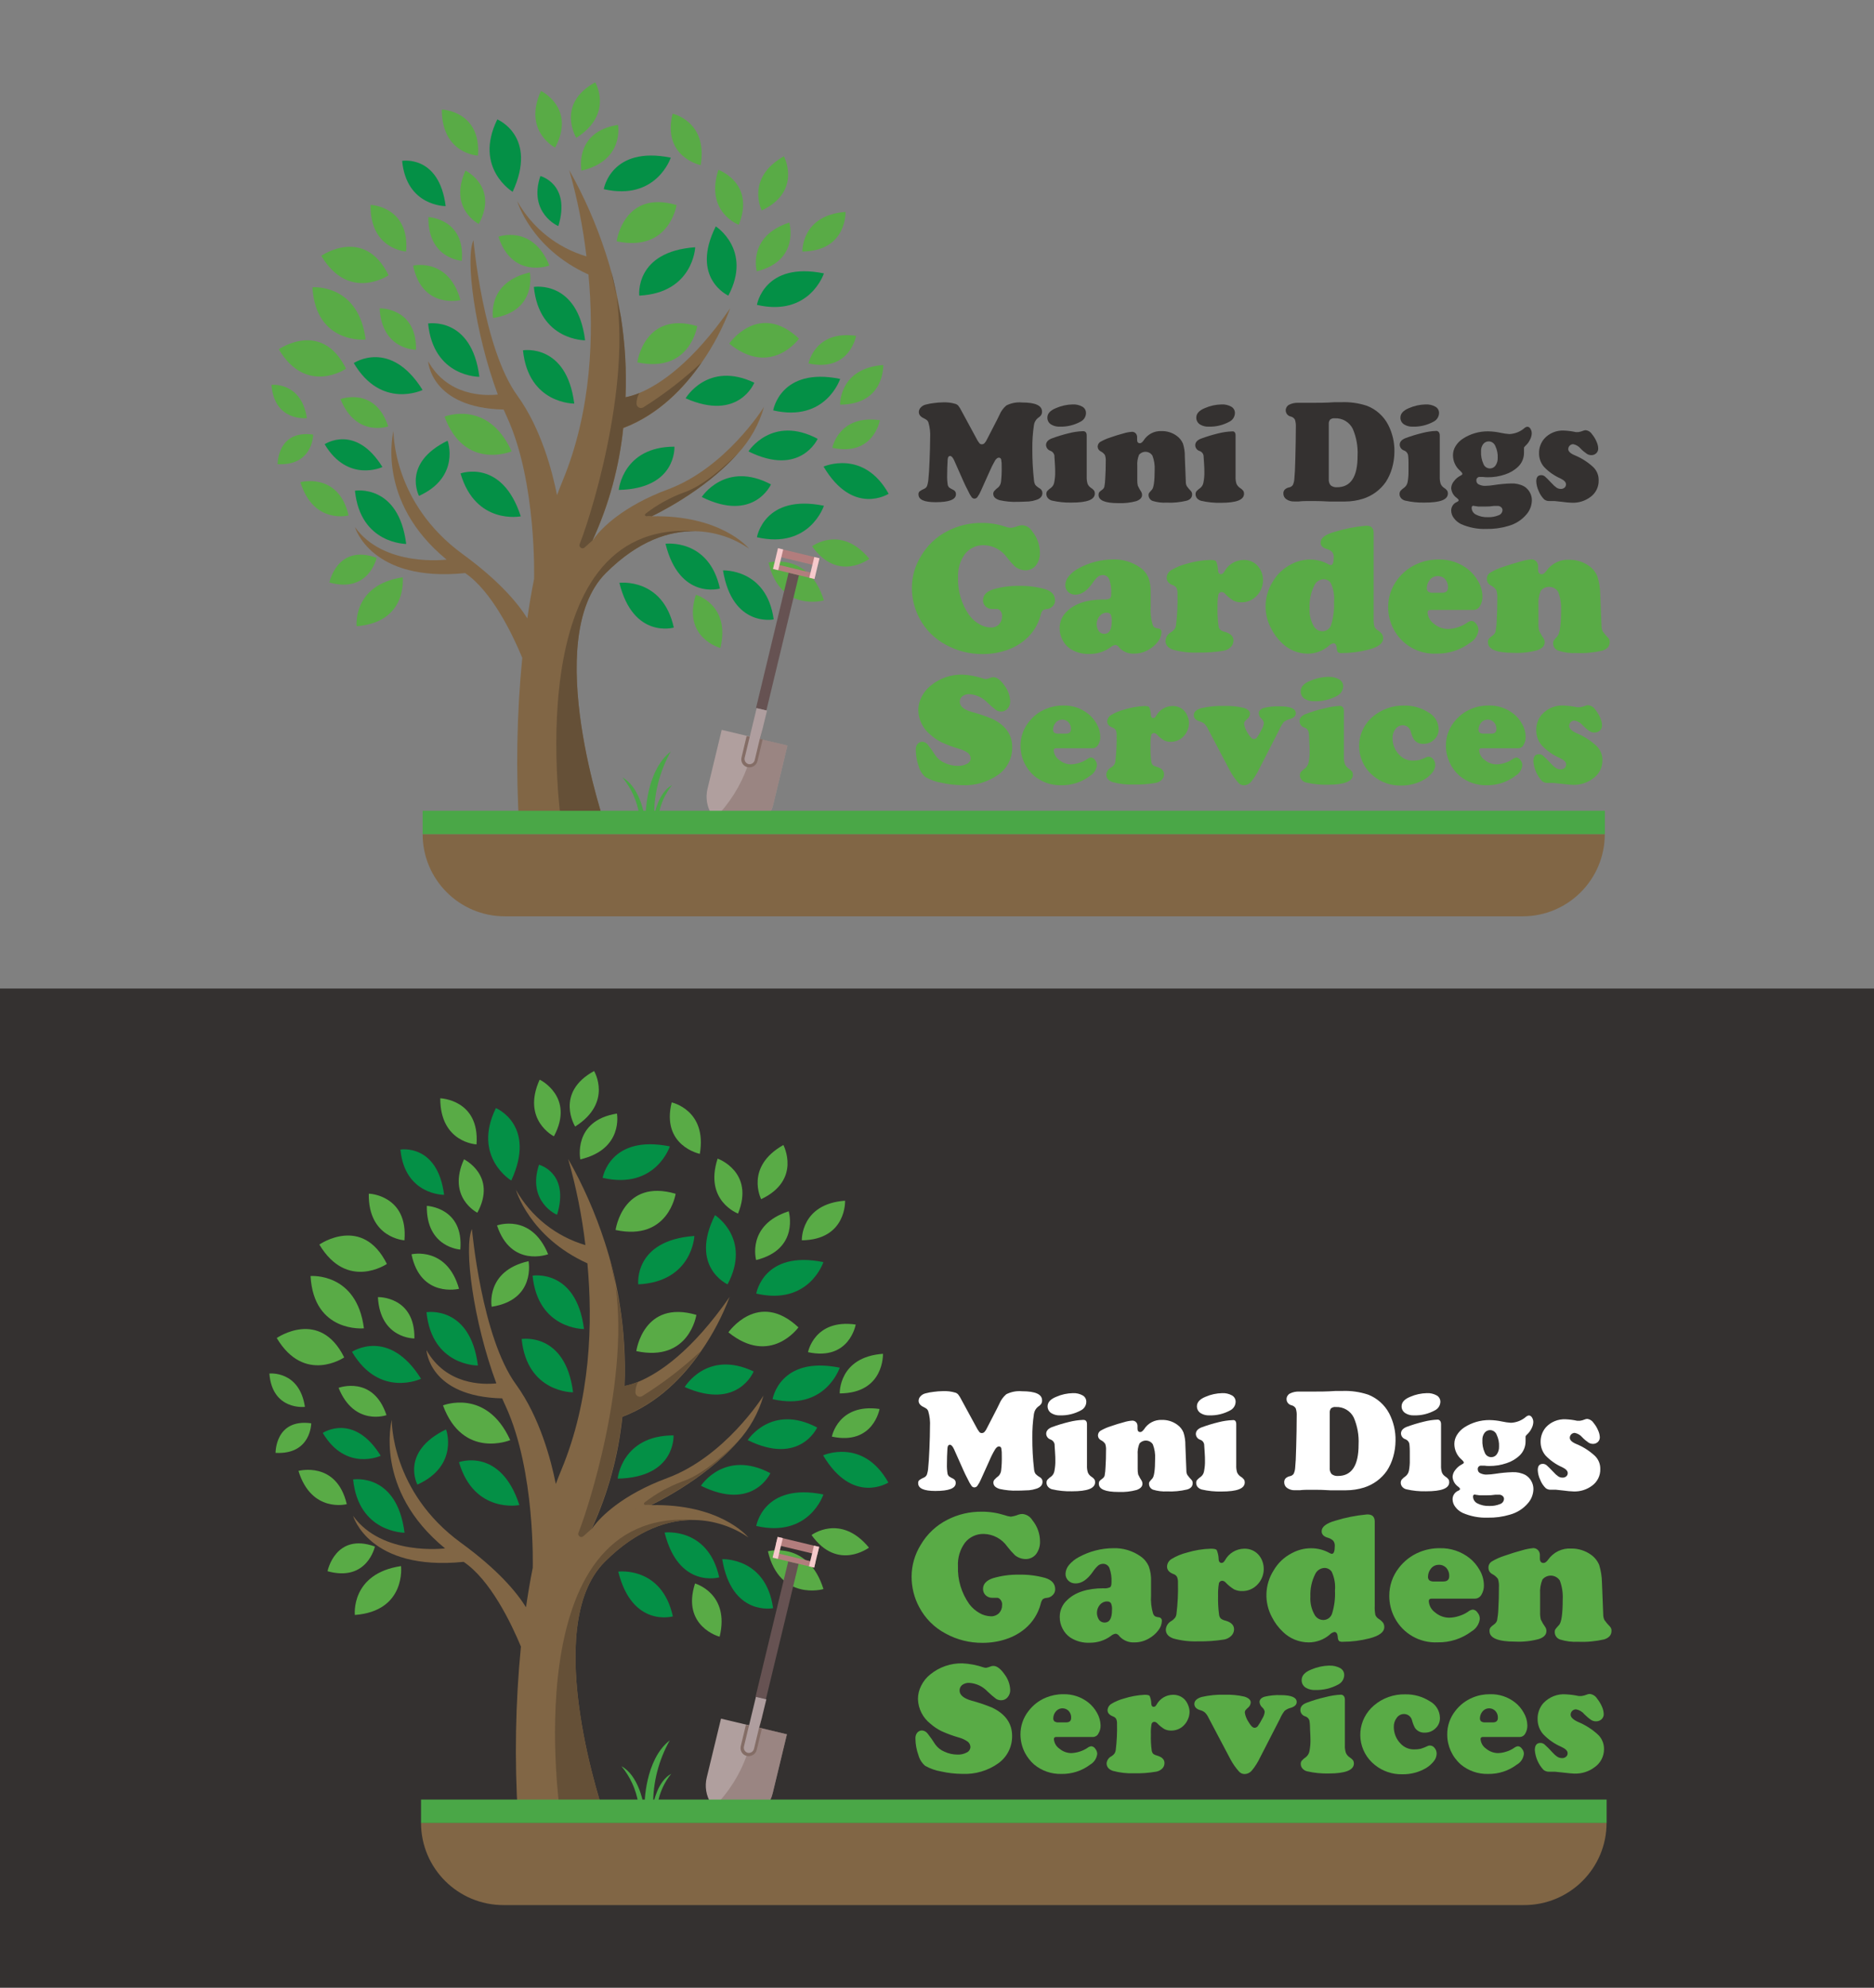 <?xml version="1.0" encoding="utf-8"?>
<!-- Generator: Adobe Illustrator 23.0.3, SVG Export Plug-In . SVG Version: 6.00 Build 0)  -->
<svg version="1.1" id="Layer_1" xmlns="http://www.w3.org/2000/svg" xmlns:xlink="http://www.w3.org/1999/xlink" x="0px" y="0px"
	 viewBox="0 0 336.36 356.61" style="enable-background:new 0 0 336.36 356.61;" xml:space="preserve">
<rect x="0" y="0" width="336.36" height="356.61" fill="#808080" stroke="none"/>
<style type="text/css">
	.st0{fill:#343130;}
	.st1{fill:#816645;}
	.st2{fill:#59AB46;}
	.st3{fill:#049046;}
	.st4{fill:#655037;}
	.st5{fill:#B09F9E;}
	.st6{opacity:0.5;fill:#846D66;enable-background:new    ;}
	.st7{fill:#665252;}
	.st8{fill:#B27D7D;}
	.st9{fill:#F6CACC;}
	.st10{fill:#846D66;}
	.st11{fill:#AF9E9F;}
	.st12{fill:#4AA747;}
	.st13{fill:#FFFFFF;}
</style>
<rect y="177.36" class="st0" width="336.36" height="179.26"/>
<g>
	<path class="st1" d="M134.33,275.84c-2.86-1.97-6.23-3.06-9.71-3.13c-4.53-0.08-10.19,1.61-16.08,7.51
		c-11.81,11.78,0,45.63,0,45.63H92.96c-0.63-10.14-0.45-20.32,0.54-30.43c-1.78-4.27-5.49-11.96-10.28-15.2
		c-16.99,1.71-19.84-8.25-19.84-8.25c5.23,7.28,16.5,5.83,16.5,5.83c-12.89-10.54-9.56-23.06-9.56-23.06s-0.25,12.86,12.46,22.09
		c6.57,4.79,9.92,8.79,11.63,11.53c0.34-2.35,0.74-4.71,1.21-7.07l0,0c0,0,0.5-17.32-4.85-28.98c-0.22-0.46-0.43-0.94-0.63-1.42
		c-13.15-0.3-13.59-8.65-13.59-8.65c3.51,6.23,10.08,6.21,12.54,5.96c-4.14-11.11-5.89-24.46-4.38-27.69c0,0,1.71,19.42,7.93,27.91
		c4.26,5.88,6.29,13.63,7.12,17.83c0.32-0.86,0.65-1.71,1-2.54c5.27-12.66,5.66-26.38,4.67-37.05
		c-10.41-4.71-12.82-13.17-12.82-13.17c2.71,4.79,7.17,8.34,12.46,9.9c-0.61-5.23-1.65-10.41-3.1-15.47
		c2.69,4.74,4.89,9.74,6.57,14.92l0,0c0.12,0.38,0.25,0.77,0.36,1.13c1.03,3.35,1.82,6.76,2.36,10.22
		c0.76,4.79,1.04,9.64,0.84,14.49c0.85-0.18,1.68-0.44,2.48-0.77c3.76-1.56,9.59-5.47,16.38-15.22c-1.31,3.45-3.03,6.72-5.14,9.75
		l0,0c-3.11,4.52-7.73,9.35-14.11,11.76c-0.72,6.98-2.59,13.8-5.54,20.18l0,0l0.07-0.09l0.36-0.51l0,0
		c1.19-1.56,4.96-5.56,13.17-8.6c10.31-3.82,17.07-14.47,17.27-14.79c-0.89,3.11-2.5,5.98-4.7,8.36
		c-6.12,6.94-15.49,11.29-15.49,11.29C129.09,269.78,134.03,275.49,134.33,275.84z"/>
	<path class="st2" d="M99.42,203.87c0,0-5.84-2.91-2.56-10.16C96.86,193.68,103.23,196.78,99.42,203.87z"/>
	<path class="st2" d="M85.53,205.32c0,0-6.52-0.28-6.51-8.27C79.02,197.05,86.12,197.26,85.53,205.32z"/>
	<path class="st2" d="M69.44,226.77c0,0-7.13,4.87-12.12-3.48C57.32,223.29,65.03,217.91,69.44,226.77z"/>
	<path class="st2" d="M61.78,243.54c0,0-7.13,4.87-12.11-3.48C49.68,240.06,57.39,234.69,61.78,243.54z"/>
	<path class="st2" d="M55.86,255.36c0,0,0,5.65-6.4,5.31C49.46,260.67,49.38,254.47,55.86,255.36z"/>
	<path class="st2" d="M67.29,277.47c0,0-1.37,6.41-8.5,4.43C58.78,281.9,60.2,274.9,67.29,277.47z"/>
	<path class="st2" d="M143.31,238.15c0,0-5.02,7.01-12.57,0.89C130.74,239.05,136.07,231.34,143.31,238.15z"/>
	<path class="st2" d="M121.27,214.18c0,0-1.27,8.53-10.78,6.5C110.49,220.68,111.76,211.38,121.27,214.18z"/>
	<path class="st2" d="M124.99,235.91c0,0-1.27,8.53-10.78,6.5C114.21,242.41,115.47,233.11,124.99,235.91z"/>
	<path class="st2" d="M72.59,222.53c0,0-6.52-0.37-6.4-8.36C66.19,214.12,73.28,214.44,72.59,222.53z"/>
	<path class="st2" d="M62.24,269.87c0,0-6.32,1.66-8.67-5.97C53.56,263.9,60.41,262.05,62.24,269.87z"/>
	<path class="st2" d="M135.72,226.07c0,0-1.78-6.28,5.84-8.75C141.57,217.32,143.57,224.12,135.72,226.07z"/>
	<path class="st2" d="M136.62,215.15c0,0-2.99-5.79,3.99-9.72C140.6,205.43,143.92,211.68,136.62,215.15z"/>
	<path class="st2" d="M132.47,217.73c0,0-6.13-2.26-3.67-9.85C128.8,207.85,135.5,210.25,132.47,217.73z"/>
	<path class="st2" d="M150.72,250c0,0-0.23-6.52,7.76-7.11C158.47,242.85,158.8,249.97,150.72,250z"/>
	<path class="st2" d="M143.92,222.53c0,0-0.24-6.52,7.76-7.11C151.68,215.37,152.01,222.43,143.92,222.53z"/>
	<path class="st2" d="M145.03,242.6c0,0,1.13-6.01,8.56-4.96C153.59,237.65,152.46,244.21,145.03,242.6z"/>
	<path class="st2" d="M149.31,257.75c0,0,1.13-6.01,8.56-4.96C157.87,252.79,156.74,259.35,149.31,257.75z"/>
	<path class="st2" d="M74.38,240.14c0,0-6.14,0.08-6.55-7.41C67.83,232.69,74.5,232.56,74.38,240.14z"/>
	<path class="st2" d="M69.37,253.9c0,0-5.78,2.06-8.6-4.9C60.78,248.99,66.99,246.69,69.37,253.9z"/>
	<path class="st2" d="M85.68,217.58c0,0-5.49-2.73-2.4-9.58C83.28,208,89.28,210.92,85.68,217.58z"/>
	<path class="st2" d="M82.62,224.19c0,0-6.13-0.34-6.01-7.84C76.61,216.35,83.27,216.63,82.62,224.19z"/>
	<path class="st2" d="M145.66,275.41c0,0,5.21-3.93,10.31,2.26C155.97,277.64,150.35,281.98,145.66,275.41z"/>
	<path class="st2" d="M124.75,284.1c0,0,6.29,1.77,4.42,9.54C129.13,293.67,122.27,291.79,124.75,284.1z"/>
	<path class="st2" d="M137.83,278.32c0,0,7.24-1.93,9.97,6.78C147.79,285.13,139.95,287.32,137.83,278.32z"/>
	<path class="st2" d="M63.69,289.75c0,0-0.79-7.42,8.29-8.77C71.98,280.97,72.94,289.05,63.69,289.75z"/>
	<path class="st2" d="M55.74,228.94c0,0,8.29-0.71,9.58,9.38C65.32,238.33,56.31,239.2,55.74,228.94z"/>
	<path class="st2" d="M120.56,197.79c0,0,6.39,1.36,5.05,9.23C125.61,207.02,118.64,205.59,120.56,197.79z"/>
	<path class="st2" d="M106.63,192.16c0,0,3.4,5.65-3.4,9.96C103.23,202.12,99.49,196.07,106.63,192.16z"/>
	<path class="st2" d="M110.73,199.79c0,0,1.23,6.39-6.57,8.22C104.16,208.01,102.74,201.07,110.73,199.79z"/>
	<path class="st2" d="M89.21,219.86c0,0,6.14-2.26,9.17,5.17C98.39,225.03,91.74,227.53,89.21,219.86z"/>
	<path class="st2" d="M88.25,234.45c0,0-1.19-6.41,6.62-8.18C94.87,226.27,96.24,233.22,88.25,234.45z"/>
	<path class="st2" d="M73.86,225.04c0,0,6.35-1.5,8.53,6.19C82.38,231.23,75.49,232.95,73.86,225.04z"/>
	<path class="st2" d="M79.51,252.15c0,0,7.81-3.15,12.07,6.23C91.58,258.38,83.12,261.9,79.51,252.15z"/>
	<path class="st2" d="M48.35,246.43c0,0,5.39-0.58,6.38,5.98C54.73,252.42,48.87,253.12,48.35,246.43z"/>
	<path class="st3" d="M108.17,211.33c0,0,1.28-7.83,12.06-5.65C120.22,205.7,117.67,213.49,108.17,211.33z"/>
	<path class="st3" d="M114.56,230.43c0,0-0.89-7.9,10.07-8.68C124.64,221.72,124.3,229.96,114.56,230.43z"/>
	<path class="st3" d="M138.67,251.03c0,0,1.28-7.83,12.05-5.65C150.72,245.38,148.16,253.22,138.67,251.03z"/>
	<path class="st3" d="M135.74,273.78c0,0,1.28-7.83,12.05-5.65C147.79,268.15,145.23,275.97,135.74,273.78z"/>
	<path class="st3" d="M135.74,232.09c0,0,1.28-7.83,12.05-5.65C147.79,226.45,145.23,234.28,135.74,232.09z"/>
	<path class="st3" d="M76.55,235.43c0,0,7.85-1.31,9.23,9.56C85.78,245,77.53,245.11,76.55,235.43z"/>
	<path class="st3" d="M63.18,242.54c0,0,6.59-4.44,12.39,4.83C75.57,247.37,68.13,250.93,63.18,242.54z"/>
	<path class="st3" d="M57.93,257.09c0,0,5.54-3.73,10.4,4.09C68.38,261.18,62.11,264.13,57.93,257.09z"/>
	<path class="st3" d="M74.92,266.36c0,0-3.16-5.86,5.13-9.9C80.1,256.46,82.41,262.97,74.92,266.36z"/>
	<path class="st3" d="M120.77,290c0,0-7.28,2.1-9.8-8.03C110.98,281.97,118.78,280.96,120.77,290z"/>
	<path class="st3" d="M129.09,283c0,0-7.28,2.1-9.8-8.04C119.29,274.96,127.09,273.95,129.09,283z"/>
	<path class="st3" d="M146.67,256.12c0,0-3.1,6.89-12.46,2.26C134.19,258.38,138.46,251.78,146.67,256.12z"/>
	<path class="st3" d="M138.27,264.31c0,0-3.09,6.9-12.46,2.26C125.79,266.57,130.07,259.98,138.27,264.31z"/>
	<path class="st3" d="M159.45,265.99c0,0-6.39,4.11-11.71-4.88C147.74,261.11,154.92,257.9,159.45,265.99z"/>
	<path class="st3" d="M138.76,288.53c0,0-7.43,1.52-9.13-8.79C129.63,279.74,137.49,279.36,138.76,288.53z"/>
	<path class="st3" d="M135.27,246.06c0,0-2.79,7.02-12.37,2.8C122.9,248.86,126.88,242.09,135.27,246.06z"/>
	<path class="st3" d="M120.89,257.53c0,0,0.45,7.54-10.02,7.76C110.86,265.29,111.6,257.53,120.89,257.53z"/>
	<path class="st3" d="M130.59,230.43c0,0-6.92-3.11-2.26-12.42C128.34,218.01,134.94,222.23,130.59,230.43z"/>
	<path class="st3" d="M95.59,228.87c0,0,7.85-1.3,9.23,9.58C104.82,238.45,96.56,238.55,95.59,228.87z"/>
	<path class="st3" d="M93.63,240.24c0,0,7.85-1.31,9.23,9.56C102.86,249.81,94.6,249.91,93.63,240.24z"/>
	<path class="st3" d="M89.01,198.81c0,0,7.35,3.03,2.76,12.99C91.77,211.83,84.71,207.56,89.01,198.81z"/>
	<path class="st3" d="M96.75,208.97c0,0,5.53,1.43,3.24,8.97C99.99,218.01,94.55,215.6,96.75,208.97z"/>
	<path class="st3" d="M82.38,262.33c0,0,7.46-2.73,10.84,7.7C93.22,270.03,85.11,271.65,82.38,262.33z"/>
	<path class="st3" d="M63.38,265.44c0,0,7.85-1.31,9.23,9.56C72.66,274.97,64.36,275.07,63.38,265.44z"/>
	<path class="st3" d="M71.87,206.25c0,0,6.66-1.13,7.84,8.12C79.71,214.37,72.66,214.45,71.87,206.25z"/>
	<path class="st4" d="M108.54,280.22c-11.81,11.78,0,45.63,0,45.63h-7.93c0,0-8.46-55.45,24.01-53.14
		C120.06,272.63,114.45,274.32,108.54,280.22z"/>
	<path class="st4" d="M106.14,274.32c0.07-0.09,0.2-0.3,0.43-0.6L106.14,274.32z"/>
	<path class="st4" d="M125.78,242.41c-3.11,4.52-7.73,9.35-14.11,11.76c-0.72,6.98-2.59,13.8-5.54,20.18l0,0l-1.43,1.28
		c-0.23,0.2-0.58,0.17-0.78-0.06c-0.13-0.15-0.17-0.36-0.1-0.55c2.59-6.57,10.4-32.64,5.66-48.98l1.74,8.13
		c0.76,4.79,1.04,9.64,0.84,14.49c0.85-0.17,1.69-0.42,2.49-0.75c-0.34,0.59-0.52,1.27-0.5,1.95c0.04,0.45,0.44,0.78,0.89,0.73
		c0.14-0.01,0.27-0.06,0.38-0.14C119.06,248.12,122.56,245.42,125.78,242.41z"/>
	<path class="st4" d="M114.06,270.92l0.22-0.19C114.2,270.79,114.12,270.85,114.06,270.92z"/>
	<path class="st4" d="M132.31,258.72L132.31,258.72c-6.12,6.94-15.49,11.29-15.49,11.29c-0.31-0.04-0.62-0.04-0.93,0
		c-0.13,0.03-0.27-0.05-0.3-0.18c-0.03-0.1,0.02-0.21,0.11-0.27c2.06-1.59,4.35-2.86,6.79-3.77
		C127.01,264.31,132.31,258.72,132.31,258.72z"/>
	<path class="st5" d="M141.24,311.16l-2.56,10.6c-0.79,3.26-4.08,5.26-7.34,4.48c-3.27-0.79-5.28-4.06-4.49-7.32l0,0l2.56-10.57
		L141.24,311.16z"/>
	<path class="st6" d="M141.24,311.16l-2.56,10.6c-0.81,3.25-4.11,5.23-7.37,4.42c-1.23-0.31-2.34-0.99-3.16-1.95
		c2.61-2.63,4.62-5.79,5.88-9.27l0.17-0.5c0.14-0.45,0.27-0.9,0.39-1.38l1.26-5.21l0.92,0.24l-0.44,1.85L141.24,311.16z"/>
	<polygon class="st7" points="141.48,280.13 143.34,280.58 137.47,304.86 135.61,304.42 	"/>
	<polygon class="st8" points="138.91,278.53 146.36,280.32 146.14,281.25 138.68,279.46 	"/>
	<polygon class="st8" points="139.58,275.75 147.03,277.54 146.7,278.93 139.24,277.14 	"/>
	<polygon class="st9" points="147.03,277.53 146.14,281.25 145.2,281.03 146.1,277.31 	"/>
	<polygon class="st9" points="140.51,275.96 139.61,279.68 138.68,279.46 139.58,275.74 	"/>
	<path class="st10" d="M136.76,310.08l-0.92,3.82c-0.17,0.8-0.96,1.31-1.76,1.14c-0.01,0-0.02,0-0.03-0.01h-0.09
		c-0.75-0.22-1.19-0.99-1-1.75l0.92-3.82L136.76,310.08z"/>
	<path class="st11" d="M136.25,309.96l-0.92,3.81c-0.12,0.5-0.62,0.82-1.13,0.71l0,0c-0.49-0.14-0.78-0.64-0.67-1.13l2.15-8.91
		l1.87,0.44l-0.79,3.25L136.25,309.96z"/>
	<path class="st1" d="M75.57,327.05h212.79l0,0l0,0c0,8.15-6.62,14.75-14.79,14.75H90.36C82.19,341.8,75.57,335.19,75.57,327.05
		L75.57,327.05L75.57,327.05z"/>
	<rect x="75.57" y="322.87" class="st12" width="212.8" height="4.19"/>
	<path class="st12" d="M115.69,323.81c0,0,0-8.06,4.53-11.57c-1.99,3.53-3.02,7.52-2.99,11.57H115.69z"/>
	<path class="st12" d="M117.29,323.57c0,0,0.68-3.97,3.19-5.33c-1.28,1.58-2.12,3.46-2.45,5.47L117.29,323.57z"/>
	<path class="st12" d="M115.41,323.34c0,0-0.85-4.83-3.86-6.45c1.57,1.9,2.61,4.18,3.01,6.61L115.41,323.34z"/>
	<path class="st13" d="M177.59,262.05l-1.53,3.39c-0.17,0.4-0.38,0.78-0.63,1.13c-0.12,0.18-0.33,0.29-0.54,0.29
		c-0.19,0-0.37-0.09-0.49-0.24c-0.25-0.35-0.47-0.73-0.65-1.13c-0.34-0.64-0.62-1.22-0.84-1.72l-1.68-3.77
		c-0.24-0.52-0.48-0.79-0.74-0.79c-0.26,0-0.42,0.23-0.44,0.68c-0.06,0.99-0.09,1.92-0.09,2.77c-0.02,0.6,0.02,1.2,0.12,1.8
		c0.05,0.15,0.13,0.29,0.24,0.41c0.25,0.17,0.52,0.32,0.8,0.45c0.28,0.15,0.44,0.44,0.42,0.76c0,0.95-1.22,1.42-3.66,1.42
		c-2.06,0-3.08-0.46-3.08-1.39c-0.02-0.19,0.04-0.37,0.16-0.52c0.25-0.19,0.52-0.35,0.82-0.47c0.25-0.09,0.45-0.28,0.57-0.52
		c0.14-0.41,0.23-0.84,0.25-1.28c0.08-0.68,0.15-1.8,0.22-3.39s0.1-2.87,0.1-3.96c0.06-0.95-0.05-1.9-0.32-2.81
		c-0.06-0.14-0.15-0.28-0.26-0.38c-0.17-0.13-0.36-0.24-0.55-0.33c-0.6-0.28-0.91-0.65-0.91-1.13c0-0.3,0.13-0.6,0.34-0.81
		c0.24-0.26,0.55-0.44,0.89-0.52c0.49-0.13,1-0.23,1.51-0.28c0.53-0.07,1.05-0.12,1.59-0.12c0.76-0.04,1.53,0.05,2.26,0.27
		c0.2,0.06,0.38,0.18,0.52,0.34c0.22,0.28,0.4,0.58,0.55,0.89l2.65,4.87c0.16,0.34,0.37,0.67,0.6,0.97
		c0.11,0.13,0.28,0.19,0.45,0.18c0.17,0,0.33-0.07,0.45-0.19c0.19-0.21,0.35-0.45,0.46-0.71l1.8-3.49c0.22-0.45,0.36-0.75,0.43-0.88
		c0.27-0.65,0.7-1.23,1.23-1.69c0.87-0.44,1.86-0.63,2.83-0.54c2.4,0,3.6,0.54,3.6,1.64c0.01,0.2-0.04,0.41-0.14,0.59
		c-0.15,0.22-0.35,0.4-0.58,0.54c-0.4,0.32-0.66,0.78-0.74,1.29c-0.21,1.41-0.31,2.84-0.29,4.27c-0.01,1.89,0.09,3.77,0.31,5.65
		c0.02,0.28,0.1,0.56,0.24,0.81c0.24,0.26,0.51,0.47,0.82,0.64c0.29,0.17,0.47,0.48,0.46,0.81c0,0.6-0.38,1.02-1.13,1.25
		c-0.42,0.14-0.84,0.23-1.28,0.27c-0.45,0-1.13,0.07-2.08,0.07c-1.08,0.04-2.15-0.07-3.2-0.3c-0.78-0.24-1.13-0.62-1.13-1.13
		c-0.01-0.18,0.05-0.35,0.16-0.5c0.24-0.27,0.51-0.51,0.79-0.72c0.26-0.28,0.42-0.64,0.45-1.03c0.1-0.86,0.13-1.72,0.11-2.59
		c0.02-0.45-0.01-0.89-0.09-1.33c-0.04-0.19-0.21-0.33-0.41-0.33c-0.24,0-0.46,0.17-0.68,0.5
		C178.24,260.64,177.89,261.33,177.59,262.05z"/>
	<path class="st13" d="M195.1,255.51v7.39c-0.02,0.44,0.03,0.87,0.16,1.29c0.13,0.31,0.35,0.56,0.63,0.75
		c0.21,0.12,0.39,0.28,0.53,0.47c0.1,0.15,0.14,0.33,0.14,0.51c0,1.13-1.39,1.64-4.17,1.64c-1.2,0.03-2.39-0.09-3.56-0.36
		c-0.28-0.07-0.52-0.23-0.71-0.44c-0.18-0.2-0.28-0.46-0.28-0.72c-0.01-0.19,0.04-0.38,0.15-0.54c0.21-0.23,0.45-0.44,0.71-0.61
		c0.29-0.24,0.49-0.58,0.55-0.95c0.13-0.65,0.19-1.31,0.17-1.96c0-0.28,0-0.8-0.06-1.57s-0.07-1.22-0.08-1.34
		c-0.09-0.37-0.36-0.67-0.71-0.8c-0.45-0.14-0.77-0.55-0.79-1.02c0-0.53,0.34-0.93,1.03-1.2c1-0.37,2.02-0.68,3.06-0.93
		c0.83-0.21,1.67-0.34,2.53-0.37C194.86,254.73,195.1,254.99,195.1,255.51z M192.57,249.95c0.61-0.03,1.22,0.11,1.76,0.41
		c0.41,0.23,0.65,0.66,0.65,1.13c0,0.66-0.38,1.26-0.97,1.55c-1.15,0.63-2.45,0.94-3.76,0.9c-0.52,0.02-1.03-0.1-1.48-0.36
		c-0.46-0.25-0.74-0.74-0.74-1.26c0-0.73,0.52-1.3,1.57-1.72C190.53,250.19,191.54,249.97,192.57,249.95z"/>
	<path class="st13" d="M212.76,259.33l0.18,4.52c-0.01,0.26,0.05,0.51,0.16,0.75c0.23,0.33,0.49,0.64,0.78,0.93
		c0.14,0.16,0.2,0.37,0.19,0.58c0,0.55-0.34,0.95-1.01,1.13c-1.17,0.28-2.38,0.4-3.59,0.34c-0.84,0.05-1.69-0.06-2.49-0.3
		c-0.44-0.16-0.73-0.56-0.75-1.03c-0.01-0.13,0.01-0.27,0.08-0.38c0.16-0.21,0.33-0.4,0.51-0.59c0.34-0.35,0.51-1.54,0.51-3.56
		c0.05-0.88-0.09-1.76-0.41-2.59c-0.45-0.69-1.38-0.88-2.07-0.43c-0.12,0.08-0.24,0.18-0.33,0.3c-0.26,0.63-0.37,1.31-0.32,1.99
		v2.52c-0.01,0.35,0.02,0.69,0.09,1.03c0.18,0.39,0.39,0.77,0.63,1.13c0.09,0.16,0.14,0.34,0.14,0.52c0,0.51-0.34,0.87-1.04,1.13
		c-1.06,0.29-2.16,0.41-3.26,0.36c-2.36,0-3.53-0.49-3.53-1.47c-0.01-0.16,0.03-0.32,0.1-0.46c0.15-0.17,0.33-0.32,0.52-0.45
		c0.2-0.13,0.35-0.33,0.42-0.55c0.09-0.5,0.15-1.01,0.16-1.52c0.07-0.97,0.09-1.98,0.09-3.04c0.03-0.38-0.02-0.76-0.14-1.13
		c-0.19-0.29-0.46-0.52-0.77-0.67c-0.32-0.16-0.53-0.48-0.54-0.84c0-0.33,0.16-0.65,0.44-0.84c0.58-0.34,1.19-0.61,1.83-0.81
		c0.82-0.29,1.61-0.53,2.37-0.73c0.5-0.16,1.02-0.26,1.55-0.29c0.24,0,0.48,0.1,0.65,0.27c0.17,0.18,0.26,0.42,0.26,0.67
		c0,0,0,0.12,0,0.32c0,0.19,0,0.12,0,0.18c0,0.41,0.17,0.61,0.51,0.61c0.2,0,0.42-0.17,0.66-0.49c0.69-1.1,1.91-1.74,3.2-1.69
		c0.99-0.02,1.95,0.27,2.75,0.85c0.5,0.35,0.9,0.84,1.13,1.4C212.66,257.73,212.77,258.52,212.76,259.33z"/>
	<path class="st13" d="M221.89,255.51v7.39c-0.02,0.43,0.03,0.87,0.16,1.29c0.14,0.3,0.36,0.56,0.65,0.75
		c0.23,0.13,0.42,0.3,0.58,0.51c0.1,0.15,0.14,0.33,0.14,0.51c0,1.13-1.39,1.64-4.17,1.64c-1.2,0.03-2.39-0.09-3.56-0.36
		c-0.28-0.08-0.53-0.23-0.72-0.44c-0.17-0.2-0.27-0.46-0.27-0.72c-0.01-0.19,0.04-0.38,0.15-0.54c0.21-0.23,0.45-0.44,0.71-0.61
		c0.29-0.24,0.49-0.58,0.55-0.95c0.13-0.65,0.19-1.31,0.17-1.96c0-0.28,0-0.8-0.06-1.57s-0.07-1.22-0.09-1.34
		c-0.07-0.38-0.35-0.69-0.71-0.8c-0.45-0.14-0.76-0.55-0.78-1.02c0-0.53,0.34-0.93,1.03-1.2c1-0.37,2.02-0.68,3.06-0.93
		c0.83-0.21,1.67-0.34,2.53-0.37C221.66,254.73,221.89,254.99,221.89,255.51z M219.37,249.95c0.61-0.03,1.22,0.11,1.76,0.41
		c0.41,0.23,0.65,0.66,0.65,1.13c-0.01,0.66-0.38,1.25-0.97,1.55c-1.15,0.63-2.45,0.94-3.76,0.9c-0.52,0.02-1.03-0.1-1.48-0.36
		c-0.46-0.25-0.74-0.74-0.74-1.26c0-0.73,0.52-1.3,1.56-1.72C217.33,250.19,218.35,249.97,219.37,249.95z"/>
	<path class="st13" d="M236,267.29h-0.92c-0.54,0-1.13,0-1.8,0.08c-0.42,0-0.7,0-0.86,0c-0.5,0.02-0.98-0.12-1.39-0.4
		c-0.34-0.23-0.54-0.62-0.53-1.03c-0.01-0.25,0.07-0.5,0.24-0.69c0.21-0.2,0.48-0.34,0.77-0.4c0.27-0.04,0.52-0.2,0.68-0.42
		c0.17-0.35,0.26-0.74,0.28-1.13c0.07-0.64,0.14-1.87,0.18-3.72c0.05-1.84,0.09-3.66,0.09-5.48c0.03-0.48-0.02-0.96-0.17-1.42
		c-0.17-0.29-0.46-0.49-0.78-0.56c-0.52-0.12-0.89-0.59-0.87-1.13c0.01-0.41,0.24-0.78,0.6-0.97c0.52-0.26,1.1-0.38,1.69-0.35h0.85
		h1.55c1.21,0,2.58,0,4.11-0.11c0.33,0,0.72,0,1.21,0c1.56-0.06,3.12,0.16,4.61,0.65c1.64,0.63,2.99,1.84,3.81,3.39
		c0.78,1.51,1.17,3.2,1.13,4.9c-0.01,0.97-0.15,1.94-0.42,2.88c-0.25,0.89-0.63,1.73-1.13,2.5c-0.99,1.42-2.42,2.47-4.08,3
		c-1.05,0.33-2.15,0.5-3.26,0.5h-1.54h-1.32C237.69,267.31,236.78,267.29,236,267.29z M238.67,253.52v9.82
		c-0.04,0.41,0.08,0.81,0.34,1.13c0.32,0.25,0.73,0.37,1.13,0.34c2.48,0,3.72-1.88,3.71-5.65c0.08-1.65-0.21-3.3-0.86-4.82
		c-0.6-1.22-1.87-1.97-3.24-1.9c-0.31-0.04-0.62,0.05-0.86,0.25C238.72,252.93,238.64,253.23,238.67,253.52z"/>
	<path class="st13" d="M258.65,255.51v7.39c-0.02,0.43,0.03,0.87,0.16,1.29c0.13,0.31,0.36,0.57,0.65,0.75
		c0.2,0.12,0.38,0.28,0.52,0.47c0.1,0.15,0.14,0.33,0.14,0.51c0,1.13-1.38,1.64-4.17,1.64c-1.19,0.03-2.38-0.09-3.54-0.36
		c-0.28-0.07-0.53-0.22-0.72-0.44c-0.17-0.2-0.27-0.46-0.27-0.72c-0.01-0.21,0.06-0.42,0.18-0.59c0.21-0.23,0.45-0.44,0.71-0.61
		c0.29-0.24,0.49-0.58,0.57-0.95c0.12-0.65,0.18-1.31,0.16-1.96c0-0.28,0-0.8,0-1.57s-0.07-1.22-0.08-1.34
		c-0.09-0.37-0.36-0.67-0.71-0.8c-0.45-0.14-0.77-0.55-0.79-1.02c0-0.53,0.35-0.93,1.03-1.2c1-0.37,2.02-0.68,3.06-0.93
		c0.83-0.21,1.67-0.34,2.53-0.37C258.38,254.73,258.65,254.99,258.65,255.51z M256.11,249.95c0.61-0.03,1.22,0.11,1.76,0.41
		c0.41,0.23,0.66,0.66,0.66,1.13c-0.01,0.66-0.39,1.26-0.99,1.55c-1.15,0.63-2.45,0.94-3.76,0.9c-0.52,0.02-1.03-0.1-1.47-0.36
		c-0.46-0.25-0.75-0.74-0.74-1.26c0-0.73,0.52-1.3,1.56-1.72C254.07,250.19,255.09,249.97,256.11,249.95z"/>
	<path class="st13" d="M274.4,253.95c0.24,0.01,0.45,0.15,0.57,0.36c0.16,0.25,0.25,0.55,0.24,0.85c-0.02,0.4-0.13,0.78-0.32,1.13
		c-0.19,0.4-0.46,0.76-0.79,1.06c-0.19,0.17-0.28,0.3-0.28,0.41c-0.01,0.1-0.01,0.2,0,0.3c0.01,0.16,0.01,0.32,0,0.49
		c0.02,0.95-0.35,1.87-1.02,2.54c-0.67,0.65-1.48,1.13-2.37,1.42c-1.02,0.35-2.09,0.52-3.17,0.51c-0.28,0-0.55-0.02-0.83-0.06h-0.51
		c-0.33-0.05-0.63,0.18-0.68,0.51c-0.01,0.05-0.01,0.1,0,0.16c0,0.29,0.17,0.56,0.44,0.68c0.37,0.18,0.78,0.27,1.19,0.25
		c0.5-0.01,1.01-0.06,1.51-0.14c1.02-0.16,2.05-0.26,3.08-0.29c0.81-0.04,1.61,0.13,2.33,0.5c0.44,0.26,0.81,0.63,1.05,1.07
		c0.26,0.45,0.39,0.95,0.39,1.47c-0.02,0.91-0.35,1.79-0.94,2.48c-0.86,1.03-2.01,1.76-3.31,2.11c-1.28,0.38-2.61,0.56-3.94,0.53
		c-1.56,0.06-3.1-0.24-4.53-0.86c-0.52-0.25-0.96-0.61-1.3-1.07c-0.31-0.39-0.48-0.87-0.49-1.37c0-0.32,0.09-0.64,0.27-0.91
		c0.17-0.26,0.41-0.47,0.7-0.6c0.25-0.1,0.37-0.21,0.37-0.33c0-0.11-0.1-0.23-0.32-0.41c-0.59-0.4-0.97-1.05-1.02-1.76
		c0.02-0.46,0.2-0.91,0.5-1.26c0.32-0.43,0.73-0.77,1.21-1.01c0.2-0.1,0.31-0.2,0.31-0.3c0-0.11-0.12-0.29-0.39-0.53
		c-0.83-0.7-1.31-1.74-1.31-2.82c0-0.58,0.17-1.14,0.48-1.63c0.33-0.53,0.77-0.98,1.29-1.32c1.35-0.88,2.92-1.34,4.53-1.33
		c0.76,0.01,1.52,0.1,2.26,0.26c0.53,0.12,1.06,0.19,1.6,0.23c1.02-0.05,2-0.44,2.76-1.13C274.1,254.04,274.24,253.98,274.4,253.95z
		 M264.71,268.14c-0.2,0-0.32,0.12-0.32,0.37c0.01,0.52,0.31,0.99,0.78,1.22c0.65,0.33,1.38,0.49,2.12,0.46
		c0.67,0.03,1.34-0.09,1.96-0.34c0.4-0.13,0.68-0.5,0.7-0.93c0-0.21-0.1-0.41-0.27-0.54c-0.19-0.15-0.42-0.23-0.66-0.21
		c-0.2-0.01-0.39-0.01-0.59,0c-0.52,0.08-1.05,0.12-1.59,0.11c-0.44,0-0.85,0-1.26,0l-0.72-0.1L264.71,268.14z M267.49,256.58
		c-0.4-0.01-0.79,0.17-1.03,0.49c-0.27,0.37-0.41,0.82-0.39,1.28c-0.04,0.78,0.1,1.55,0.42,2.26c0.22,0.64,0.93,0.98,1.57,0.76
		c0.24-0.08,0.45-0.24,0.6-0.45c0.28-0.4,0.42-0.89,0.4-1.38c0.04-0.73-0.11-1.45-0.42-2.11
		C268.46,256.94,268.01,256.61,267.49,256.58z"/>
	<path class="st13" d="M281.02,254.64c0.7,0.03,1.39,0.12,2.07,0.27c0.16,0.01,0.32,0.01,0.49,0c0.29-0.04,0.57-0.12,0.84-0.23
		c0.16-0.07,0.33-0.11,0.5-0.11c0.47,0.07,0.88,0.34,1.13,0.75c0.33,0.4,0.59,0.84,0.79,1.31c0.18,0.39,0.29,0.8,0.31,1.23
		c0.01,0.32-0.12,0.63-0.35,0.85c-0.24,0.23-0.56,0.35-0.89,0.34c-0.28,0-0.56-0.08-0.79-0.23c-0.41-0.28-0.79-0.59-1.13-0.95
		c-0.34-0.41-0.82-0.69-1.35-0.79c-0.49,0.01-0.88,0.4-0.88,0.88c0,0.42,0.4,0.8,1.2,1.13c1.22,0.5,2.33,1.22,3.3,2.11
		c0.64,0.62,0.99,1.47,0.97,2.36c0.04,1.18-0.52,2.31-1.48,3c-0.95,0.7-2.1,1.07-3.28,1.03c-0.6-0.02-1.2-0.07-1.8-0.16l-1.39-0.15
		c-0.13-0.01-0.26-0.01-0.39,0c-0.18,0.01-0.36,0.01-0.53,0c-0.34,0.02-0.68-0.09-0.94-0.3c-0.42-0.42-0.76-0.92-0.97-1.48
		c-0.26-0.54-0.41-1.13-0.44-1.73c0-0.78,0.31-1.13,0.92-1.13c0.24,0,0.47,0.09,0.66,0.24c0.2,0.16,0.62,0.58,1.26,1.25
		c0.25,0.29,0.54,0.55,0.86,0.77c0.22,0.14,0.48,0.21,0.74,0.21c0.25,0.01,0.49-0.07,0.68-0.23c0.17-0.15,0.27-0.36,0.26-0.59
		c0-0.38-0.33-0.73-0.99-1.05c-1.12-0.49-2.12-1.19-2.97-2.07c-0.59-0.68-0.91-1.56-0.91-2.46c-0.02-0.95,0.31-1.88,0.93-2.61
		C278.34,255.11,279.66,254.57,281.02,254.64z"/>
	<path class="st2" d="M176.2,271.22c1.39-0.01,2.77,0.2,4.1,0.62c0.37,0.14,0.75,0.23,1.13,0.27c0.48-0.06,0.95-0.19,1.39-0.37
		c0.23-0.08,0.47-0.11,0.71-0.11c0.74,0.07,1.4,0.49,1.78,1.13c0.88,1.08,1.36,2.43,1.36,3.83c0.02,0.81-0.23,1.61-0.72,2.26
		c-0.46,0.57-1.17,0.89-1.9,0.87c-0.69-0.02-1.35-0.26-1.88-0.69c-0.5-0.49-0.96-1.01-1.38-1.56c-0.96-1.37-2.51-2.21-4.19-2.26
		c-1.32-0.04-2.58,0.54-3.4,1.57c-0.89,1.22-1.34,2.71-1.26,4.22c-0.09,2.42,0.62,4.8,2.02,6.78c0.49,0.66,1.11,1.21,1.82,1.61
		c0.63,0.38,1.36,0.58,2.1,0.6c0.53,0.02,1.05-0.19,1.43-0.56c0.37-0.4,0.57-0.92,0.55-1.47c0.05-0.43-0.13-0.85-0.46-1.13
		c-0.1-0.08-0.22-0.13-0.34-0.16c-0.11,0-0.43,0-0.95,0c-0.44,0.01-0.87-0.15-1.19-0.45c-0.31-0.29-0.48-0.7-0.48-1.13
		c0-0.91,0.61-1.56,1.82-1.95c1.5-0.44,3.06-0.65,4.62-0.62c1.59-0.04,3.18,0.16,4.71,0.58c1.2,0.37,1.8,1.05,1.8,2.03
		c0.01,0.39-0.14,0.76-0.42,1.03c-0.28,0.3-0.66,0.49-1.08,0.52c-0.27,0.01-0.53,0.1-0.75,0.26c-0.18,0.25-0.3,0.54-0.36,0.85
		c-0.45,1.71-1.42,3.25-2.77,4.39c-1,0.84-2.15,1.48-3.4,1.89c-1.36,0.46-2.8,0.68-4.24,0.68c-2.32,0.02-4.61-0.55-6.65-1.67
		c-2.03-1.07-3.68-2.73-4.74-4.75c-0.91-1.69-1.37-3.58-1.36-5.5c0.01-2,0.58-3.95,1.63-5.65c1.13-1.94,2.8-3.51,4.81-4.52
		C171.97,271.68,174.07,271.2,176.2,271.22z"/>
	<path class="st2" d="M199.82,277.77c1.74-0.06,3.45,0.45,4.88,1.45c0.65,0.44,1.16,1.06,1.48,1.77c0.32,0.88,0.46,1.82,0.42,2.76
		v2.46c-0.08,1.12,0.05,2.25,0.37,3.32c0.07,0.18,0.19,0.34,0.34,0.46c0.22,0.1,0.46,0.16,0.7,0.18c0.34,0.04,0.57,0.34,0.53,0.68
		c0,0,0,0.01,0,0.01c-0.03,0.61-0.26,1.19-0.65,1.66c-0.44,0.59-1,1.07-1.64,1.43c-0.79,0.47-1.69,0.72-2.6,0.72
		c-1.04,0.07-2.06-0.35-2.75-1.13c-0.14-0.23-0.38-0.39-0.65-0.43c-0.32,0.05-0.63,0.19-0.87,0.41c-1.09,0.8-2.41,1.22-3.76,1.21
		c-1.24,0.06-2.46-0.26-3.51-0.93c-0.59-0.41-1.07-0.95-1.39-1.59c-0.33-0.63-0.51-1.34-0.51-2.06c-0.02-1.18,0.47-2.3,1.35-3.09
		c1.44-1.39,3.6-2.09,6.49-2.1c0.41,0.05,0.83-0.02,1.21-0.19c0.16-0.12,0.24-0.41,0.24-0.88c0.05-0.86-0.07-1.72-0.36-2.53
		c-0.17-0.47-0.63-0.79-1.13-0.79c-0.32,0-0.63,0.1-0.88,0.29c-0.37,0.33-0.7,0.71-0.97,1.13c-0.99,1.4-2,2.1-3.08,2.1
		c-0.49,0.02-0.97-0.15-1.32-0.49c-0.34-0.33-0.53-0.78-0.51-1.25c0.02-0.58,0.25-1.14,0.63-1.58c0.48-0.57,1.07-1.04,1.73-1.39
		C195.51,278.34,197.64,277.78,199.82,277.77z M198.69,287.32c-0.49,0-0.95,0.22-1.27,0.6c-0.65,0.77-0.71,1.86-0.16,2.7
		c0.24,0.32,0.61,0.5,1.01,0.49c0.88,0,1.32-0.75,1.32-2.26c0.04-0.42-0.03-0.84-0.19-1.22c-0.16-0.21-0.42-0.33-0.69-0.3H198.69z"
		/>
	<path class="st2" d="M217.33,277.86c0.58,0,0.94,0.08,1.06,0.25c0.21,0.5,0.32,1.04,0.34,1.58c0,0.49,0.23,0.72,0.51,0.72
		s0.43-0.16,0.63-0.47c0.69-1.27,2.01-2.06,3.45-2.08c0.92-0.03,1.82,0.32,2.47,0.98c0.34,0.35,0.6,0.77,0.77,1.22
		c0.59,1.53,0.18,3.27-1.02,4.39c-0.7,0.66-1.63,1.03-2.59,1.01c-0.49,0.02-0.97-0.09-1.42-0.29c-0.55-0.33-1.06-0.74-1.51-1.21
		c-0.16-0.2-0.39-0.33-0.65-0.35c-0.3,0-0.56,0.22-0.6,0.52c-0.12,0.72-0.16,1.46-0.14,2.19c-0.03,1.13,0.03,2.27,0.18,3.39
		c0.03,0.26,0.14,0.5,0.32,0.69c0.26,0.19,0.57,0.32,0.88,0.38c1,0.3,1.49,0.81,1.49,1.56c-0.01,0.42-0.18,0.83-0.48,1.13
		c-0.35,0.35-0.79,0.59-1.28,0.68c-1.54,0.25-3.1,0.36-4.67,0.33c-1.5,0.06-3.01-0.11-4.46-0.51c-0.91-0.32-1.36-0.85-1.36-1.6
		c0.05-0.65,0.42-1.23,1-1.54c0.25-0.15,0.47-0.35,0.66-0.58c0.14-0.21,0.23-0.45,0.25-0.7c0.23-1.85,0.32-3.71,0.27-5.57
		c0.02-0.36-0.03-0.72-0.17-1.06c-0.14-0.25-0.38-0.44-0.66-0.52c-0.79-0.3-1.13-0.76-1.13-1.34c0.02-0.56,0.33-1.07,0.82-1.36
		c0.84-0.51,1.75-0.89,2.71-1.13C214.42,278.14,215.87,277.9,217.33,277.86z"/>
	<path class="st2" d="M246.75,273v15.09c-0.03,0.55,0.01,1.11,0.11,1.65c0.12,0.3,0.33,0.55,0.6,0.71c0.31,0.19,0.58,0.44,0.8,0.72
		c0.14,0.23,0.21,0.49,0.2,0.76c0,0.88-0.88,1.56-2.66,2.02c-1.57,0.4-3.18,0.61-4.8,0.61c-0.24,0.03-0.49-0.03-0.69-0.16
		c-0.14-0.23-0.21-0.49-0.2-0.76c-0.06-0.55-0.26-0.84-0.6-0.84c-0.33,0.07-0.64,0.25-0.87,0.5c-1.05,0.89-2.38,1.37-3.76,1.37
		c-1.73-0.01-3.39-0.69-4.62-1.9c-0.8-0.76-1.47-1.65-1.96-2.63c-1.43-2.65-1.31-5.86,0.31-8.4c0.76-1.31,1.89-2.38,3.24-3.07
		c1.04-0.57,2.21-0.88,3.4-0.89c1.19-0.02,2.36,0.28,3.4,0.86c0.12,0.08,0.26,0.12,0.4,0.14c0.35,0,0.53-0.47,0.53-1.42
		c0.02-0.34-0.08-0.67-0.29-0.94c-0.29-0.27-0.65-0.46-1.03-0.55c-0.69-0.21-1.04-0.6-1.04-1.13c0-0.8,0.8-1.43,2.4-1.89
		c1.84-0.58,3.74-0.95,5.66-1.13C246.27,271.65,246.75,272.1,246.75,273z M237.75,281.31c-0.74,0.02-1.4,0.46-1.7,1.13
		c-0.62,1.24-0.91,2.61-0.85,4c-0.08,1.19,0.21,2.37,0.82,3.39c0.35,0.53,0.94,0.84,1.57,0.82c0.73-0.03,1.35-0.54,1.53-1.24
		c0.39-1.3,0.56-2.66,0.49-4.02c0.11-1.16-0.09-2.33-0.58-3.39C238.75,281.58,238.27,281.32,237.75,281.31z"/>
	<path class="st2" d="M264.75,286.82h-7.78c-0.35,0-0.52,0.16-0.52,0.45c0.05,0.81,0.47,1.55,1.13,2.02c0.7,0.6,1.59,0.94,2.51,0.95
		c0.6-0.01,1.2-0.11,1.77-0.3c0.57-0.17,1.11-0.42,1.6-0.75c0.25-0.22,0.56-0.36,0.89-0.41c0.35,0.04,0.66,0.23,0.84,0.53
		c0.27,0.31,0.42,0.71,0.42,1.13c-0.11,0.95-0.67,1.78-1.49,2.26c-1.75,1.31-3.88,2-6.07,1.96c-3.22,0.16-6.23-1.56-7.72-4.4
		c-0.64-1.21-0.97-2.56-0.97-3.93c-0.01-1.81,0.58-3.56,1.69-4.99c0.96-1.27,2.24-2.26,3.71-2.86c1.16-0.48,2.4-0.72,3.66-0.71
		c1.94-0.05,3.83,0.58,5.35,1.78c0.73,0.58,1.33,1.3,1.79,2.11c0.49,0.82,0.76,1.75,0.78,2.71c0.03,0.62-0.13,1.23-0.45,1.76
		C265.65,286.55,265.22,286.81,264.75,286.82z M257.4,283.74h1.66c0.71,0,1.06-0.33,1.06-0.97c0.02-0.53-0.16-1.05-0.51-1.46
		c-0.35-0.37-0.84-0.58-1.35-0.56c-0.58-0.01-1.13,0.26-1.46,0.73c-0.31,0.39-0.48,0.87-0.49,1.37c-0.03,0.25,0.06,0.51,0.24,0.69
		C256.81,283.7,257.11,283.77,257.4,283.74z"/>
	<path class="st2" d="M287.53,283.88l0.23,5.8c0,0.34,0.07,0.68,0.22,0.98c0.3,0.43,0.64,0.83,1.01,1.2
		c0.18,0.21,0.27,0.47,0.25,0.75c0,0.73-0.43,1.23-1.3,1.52c-1.53,0.35-3.11,0.5-4.68,0.43c-1.09,0.06-2.18-0.08-3.23-0.4
		c-0.58-0.19-0.98-0.73-0.97-1.34c-0.01-0.17,0.02-0.34,0.1-0.49c0.2-0.27,0.42-0.52,0.66-0.77c0.44-0.46,0.67-2,0.67-4.62
		c0.06-1.15-0.12-2.31-0.53-3.39c-0.59-0.89-1.79-1.13-2.68-0.55c-0.16,0.11-0.31,0.24-0.43,0.39c-0.34,0.81-0.48,1.7-0.42,2.57
		v3.26c-0.02,0.45,0.02,0.9,0.12,1.34c0.23,0.49,0.51,0.96,0.83,1.4c0.12,0.2,0.19,0.44,0.18,0.68c0,0.65-0.45,1.13-1.36,1.43
		c-1.38,0.37-2.81,0.53-4.24,0.46c-3.07,0-4.61-0.63-4.61-1.9c-0.02-0.21,0.04-0.42,0.15-0.6c0.19-0.23,0.42-0.43,0.67-0.59
		c0.26-0.18,0.45-0.43,0.54-0.72c0.12-0.66,0.2-1.32,0.22-1.99c0.08-1.25,0.11-2.57,0.11-3.95c0.03-0.5-0.02-1.01-0.17-1.49
		c-0.26-0.37-0.61-0.66-1.01-0.87c-0.43-0.21-0.7-0.65-0.7-1.13c-0.02-0.45,0.2-0.88,0.58-1.13c0.75-0.45,1.55-0.8,2.38-1.06
		c1.06-0.37,2.08-0.69,3.07-0.95c0.66-0.2,1.33-0.33,2.02-0.4c0.32,0,0.62,0.13,0.84,0.36c0.22,0.23,0.34,0.54,0.34,0.86
		c0,0,0,0.18,0,0.42c0,0.08,0,0.15,0,0.23c0,0.53,0.23,0.8,0.67,0.8c0.26,0,0.54-0.21,0.84-0.63c0.94-1.31,2.49-2.06,4.11-1.96
		c1.28-0.02,2.54,0.38,3.58,1.13c0.65,0.46,1.15,1.1,1.45,1.83C287.34,281.8,287.51,282.84,287.53,283.88z"/>
	<path class="st2" d="M172.75,298.43c1.29,0.06,2.56,0.31,3.78,0.72c0.15,0.05,0.3,0.07,0.45,0.08c0.29-0.05,0.57-0.14,0.84-0.25
		c0.15-0.06,0.31-0.09,0.48-0.09c0.62,0,1.29,0.5,1.98,1.48c0.63,0.81,1,1.8,1.04,2.82c0.02,0.48-0.15,0.95-0.46,1.32
		c-0.28,0.34-0.69,0.54-1.13,0.54c-0.32,0.01-0.63-0.07-0.91-0.23c-0.55-0.41-1.06-0.85-1.55-1.32c-0.86-0.93-2.04-1.49-3.31-1.57
		c-0.45-0.02-0.89,0.11-1.25,0.37c-0.31,0.24-0.48,0.61-0.48,0.99c0,0.81,0.71,1.42,2.15,1.83c1.26,0.34,2.5,0.76,3.7,1.25
		c2.39,1.15,3.59,2.85,3.58,5.09c0.03,1.92-0.88,3.74-2.43,4.87c-1.89,1.36-4.19,2.04-6.52,1.93c-1.27-0.01-2.54-0.15-3.78-0.43
		c-1.01-0.17-1.98-0.51-2.87-1.01c-0.6-0.51-1.02-1.19-1.22-1.94c-0.34-0.94-0.52-1.93-0.53-2.92c-0.03-0.37,0.07-0.74,0.28-1.04
		c0.21-0.28,0.53-0.44,0.88-0.45c0.41,0.02,0.78,0.23,1.02,0.55c0.5,0.63,0.96,1.28,1.38,1.96c0.42,0.58,0.99,1.03,1.65,1.3
		c0.73,0.34,1.53,0.52,2.33,0.52c0.58,0.03,1.16-0.11,1.68-0.38c0.38-0.18,0.63-0.56,0.65-0.98c-0.01-0.38-0.19-0.74-0.5-0.97
		c-0.5-0.35-1.05-0.6-1.64-0.75c-1.04-0.3-2.07-0.68-3.06-1.13c-0.71-0.35-1.37-0.79-1.96-1.31c-1.38-1.07-2.21-2.7-2.26-4.45
		c0-0.83,0.2-1.65,0.58-2.39c0.39-0.78,0.94-1.48,1.63-2.02C168.59,299.09,170.65,298.38,172.75,298.43z"/>
	<path class="st2" d="M196.18,311.64h-6.59c-0.28,0-0.43,0.12-0.43,0.37c0.05,0.69,0.41,1.33,0.99,1.72
		c0.59,0.51,1.34,0.79,2.12,0.8c1.01-0.04,2-0.35,2.85-0.89c0.21-0.18,0.47-0.3,0.75-0.34c0.3,0.03,0.57,0.2,0.72,0.45
		c0.22,0.26,0.34,0.58,0.35,0.91c-0.09,0.81-0.56,1.53-1.27,1.94c-1.48,1.12-3.29,1.7-5.14,1.67c-1.8,0.05-3.56-0.55-4.94-1.71
		c-0.65-0.58-1.19-1.27-1.6-2.03c-0.54-1.02-0.82-2.16-0.83-3.32c-0.01-1.53,0.49-3.02,1.44-4.22c0.81-1.07,1.89-1.91,3.14-2.42
		c0.98-0.4,2.03-0.61,3.09-0.6c1.64-0.05,3.24,0.48,4.53,1.5c0.62,0.5,1.13,1.11,1.52,1.8c0.4,0.69,0.63,1.46,0.66,2.26
		c0.02,0.52-0.11,1.04-0.39,1.49C196.97,311.4,196.59,311.63,196.18,311.64z M189.95,309.02h1.42c0.6,0,0.89-0.27,0.89-0.82
		c0.02-0.45-0.13-0.88-0.43-1.22c-0.59-0.62-1.57-0.65-2.19-0.06c-0.06,0.06-0.12,0.12-0.17,0.19c-0.26,0.32-0.4,0.72-0.42,1.13
		c-0.02,0.22,0.05,0.43,0.2,0.59C189.46,308.97,189.71,309.04,189.95,309.02z"/>
	<path class="st2" d="M205.46,304.07c0.49,0,0.79,0.07,0.89,0.21c0.18,0.43,0.28,0.88,0.29,1.34c0,0.41,0.19,0.61,0.43,0.61
		s0.36-0.14,0.53-0.41c0.59-1.07,1.71-1.74,2.93-1.75c0.78-0.02,1.53,0.27,2.08,0.82c0.28,0.3,0.5,0.66,0.65,1.05
		c0.16,0.39,0.25,0.8,0.25,1.22c-0.01,0.46-0.11,0.92-0.31,1.34c-0.18,0.43-0.45,0.81-0.79,1.13c-0.59,0.57-1.39,0.87-2.21,0.86
		c-0.41,0.01-0.82-0.08-1.19-0.26c-0.47-0.28-0.9-0.62-1.27-1.02c-0.14-0.16-0.34-0.27-0.55-0.29c-0.26,0-0.48,0.19-0.51,0.44
		c-0.1,0.61-0.14,1.23-0.11,1.85c-0.03,0.96,0.02,1.93,0.15,2.88c0.03,0.21,0.13,0.41,0.27,0.58c0.23,0.16,0.49,0.27,0.76,0.33
		c0.84,0.26,1.26,0.69,1.26,1.32c0,0.37-0.14,0.73-0.41,0.99c-0.31,0.3-0.7,0.5-1.13,0.56c-1.31,0.22-2.63,0.32-3.95,0.28
		c-1.27,0.05-2.54-0.1-3.77-0.43c-0.75-0.26-1.13-0.72-1.13-1.36c0.05-0.54,0.38-1.02,0.87-1.26c0.21-0.13,0.4-0.29,0.55-0.49
		c0.11-0.18,0.19-0.39,0.22-0.6c0.19-1.56,0.27-3.14,0.23-4.71c0.02-0.31-0.03-0.62-0.15-0.9c-0.13-0.21-0.32-0.36-0.55-0.44
		c-0.67-0.26-1-0.63-1-1.13c0.03-0.47,0.28-0.89,0.68-1.13c0.7-0.43,1.47-0.75,2.26-0.96C202.94,304.36,204.19,304.13,205.46,304.07
		z"/>
	<path class="st2" d="M229.75,308.35l-3.62,7.05c-0.39,0.81-0.87,1.57-1.44,2.26c-0.31,0.38-0.77,0.61-1.26,0.63
		c-0.41,0.01-0.8-0.16-1.06-0.47c-0.59-0.66-1.09-1.38-1.51-2.16l-3.97-7.52c-0.15-0.33-0.36-0.63-0.62-0.89
		c-0.24-0.2-0.53-0.34-0.84-0.42c-0.7-0.2-1.06-0.59-1.06-1.13c0-0.54,0.44-0.98,1.32-1.24c1.36-0.31,2.76-0.45,4.16-0.4
		c1.18-0.04,2.36,0.07,3.51,0.34c0.76,0.24,1.13,0.59,1.13,1.06c-0.03,0.38-0.22,0.74-0.53,0.96c-0.16,0.14-0.31,0.29-0.44,0.46
		c-0.06,0.12-0.09,0.26-0.09,0.4c0.09,0.56,0.3,1.1,0.61,1.58c0.41,0.71,0.79,1.13,1.13,1.13c0.22,0,0.43-0.1,0.57-0.27
		c0.31-0.43,0.58-0.89,0.82-1.37c0.24-0.37,0.39-0.79,0.44-1.23c-0.05-0.31-0.21-0.59-0.45-0.79c-0.27-0.24-0.44-0.58-0.48-0.94
		c0-0.45,0.29-0.77,0.88-0.97c0.96-0.23,1.94-0.33,2.92-0.29c1.91,0,2.87,0.42,2.87,1.23c0,0.47-0.34,0.82-1.03,1.04
		c-0.41,0.09-0.8,0.28-1.13,0.54C230.24,307.37,229.96,307.85,229.75,308.35z"/>
	<path class="st2" d="M241.39,304.96v8.12c-0.03,0.48,0.04,0.96,0.18,1.41c0.15,0.34,0.39,0.62,0.7,0.82
		c0.22,0.14,0.42,0.32,0.59,0.52c0.1,0.17,0.15,0.36,0.15,0.55c0,1.21-1.53,1.81-4.53,1.81c-1.31,0.03-2.63-0.1-3.91-0.4
		c-0.31-0.08-0.58-0.25-0.79-0.49c-0.2-0.22-0.31-0.51-0.31-0.8c-0.01-0.2,0.04-0.41,0.16-0.58c0.23-0.26,0.49-0.49,0.78-0.68
		c0.32-0.27,0.55-0.64,0.62-1.05c0.14-0.71,0.2-1.43,0.18-2.16c0-0.32-0.02-0.89-0.07-1.73c0-0.85-0.07-1.33-0.09-1.48
		c-0.07-0.42-0.38-0.76-0.78-0.88c-0.51-0.15-0.86-0.6-0.87-1.13c0-0.59,0.37-1.03,1.13-1.31c1.11-0.42,2.24-0.76,3.4-1.02
		c0.91-0.24,1.84-0.39,2.77-0.43C241.1,304.08,241.39,304.37,241.39,304.96z M238.62,298.84c0.67-0.03,1.35,0.13,1.94,0.45
		c0.44,0.25,0.72,0.72,0.71,1.23c-0.01,0.72-0.42,1.38-1.08,1.71c-1.27,0.69-2.69,1.02-4.13,0.98c-0.57,0.03-1.13-0.1-1.63-0.38
		c-0.51-0.28-0.82-0.82-0.8-1.4c0-0.8,0.57-1.43,1.72-1.89c1.02-0.44,2.12-0.68,3.23-0.71L238.62,298.84z"/>
	<path class="st2" d="M252.23,303.99c1.56-0.03,3.09,0.4,4.41,1.24c1.09,0.59,1.78,1.71,1.81,2.95c0.03,0.75-0.28,1.47-0.85,1.96
		c-0.51,0.48-1.19,0.74-1.89,0.72c-0.69,0.04-1.35-0.28-1.74-0.85c-0.23-0.43-0.41-0.88-0.53-1.36c-0.16-0.67-0.76-1.14-1.45-1.13
		c-0.52,0-1,0.26-1.29,0.68c-0.36,0.47-0.55,1.05-0.53,1.65c0,1.11,0.43,2.18,1.21,2.97c0.63,0.69,1.53,1.07,2.47,1.05
		c0.38,0,0.76-0.03,1.13-0.11c0.43-0.13,0.84-0.29,1.25-0.49c0.13-0.07,0.28-0.1,0.43-0.1c0.34,0.01,0.65,0.18,0.84,0.45
		c0.25,0.29,0.37,0.67,0.36,1.05c-0.02,0.48-0.2,0.95-0.51,1.32c-0.38,0.48-0.84,0.89-1.36,1.21c-1.3,0.77-2.79,1.16-4.3,1.13
		c-1.79,0.04-3.54-0.55-4.93-1.68c-2.99-2.38-3.48-6.72-1.09-9.7c0.27-0.34,0.58-0.66,0.91-0.94
		C248.13,304.66,250.15,303.94,252.23,303.99z"/>
	<path class="st2" d="M272.76,311.64h-6.59c-0.28,0-0.43,0.12-0.43,0.37c0.05,0.69,0.41,1.33,0.99,1.72c0.6,0.5,1.35,0.79,2.13,0.8
		c0.51-0.01,1.01-0.1,1.49-0.26c0.48-0.14,0.93-0.35,1.35-0.63c0.21-0.18,0.48-0.3,0.76-0.34c0.3,0.03,0.56,0.2,0.71,0.45
		c0.22,0.25,0.35,0.58,0.35,0.91c-0.08,0.81-0.55,1.54-1.27,1.94c-1.48,1.12-3.29,1.7-5.14,1.67c-1.8,0.05-3.55-0.55-4.93-1.71
		c-1.54-1.36-2.42-3.31-2.42-5.35c-0.02-1.53,0.49-3.02,1.43-4.22c0.81-1.07,1.89-1.91,3.14-2.42c0.98-0.41,2.04-0.61,3.1-0.6
		c1.64-0.05,3.25,0.48,4.53,1.5c0.62,0.49,1.13,1.1,1.52,1.8c0.41,0.68,0.64,1.46,0.66,2.26c0.02,0.52-0.11,1.04-0.37,1.49
		C273.56,311.41,273.18,311.64,272.76,311.64z M266.54,309.02h1.42c0.59,0,0.89-0.27,0.89-0.82c0.02-0.45-0.14-0.89-0.44-1.22
		c-0.59-0.62-1.57-0.65-2.19-0.06c-0.06,0.06-0.12,0.12-0.17,0.19c-0.25,0.32-0.4,0.72-0.42,1.13c-0.02,0.22,0.05,0.43,0.2,0.59
		C266.04,308.97,266.29,309.04,266.54,309.02L266.54,309.02z"/>
	<path class="st2" d="M281.09,303.99c0.76,0.04,1.52,0.14,2.26,0.3c0.18,0.01,0.36,0.01,0.53,0c0.32-0.04,0.62-0.13,0.92-0.25
		c0.18-0.08,0.36-0.12,0.55-0.12c0.54,0.06,1.02,0.37,1.3,0.82c0.35,0.44,0.65,0.92,0.87,1.43c0.2,0.43,0.31,0.89,0.33,1.36
		c0.01,0.35-0.13,0.69-0.39,0.93c-0.27,0.25-0.62,0.38-0.99,0.37c-0.31,0.01-0.61-0.08-0.87-0.24c-0.45-0.31-0.86-0.66-1.25-1.05
		c-0.37-0.46-0.9-0.76-1.48-0.86c-0.53,0-0.96,0.43-0.96,0.96v0c0,0.45,0.43,0.88,1.31,1.29c1.34,0.55,2.56,1.33,3.62,2.31
		c0.7,0.68,1.08,1.62,1.06,2.6c0,1.3-0.64,2.51-1.71,3.24c-1.04,0.78-2.31,1.17-3.6,1.13c-0.36,0-1.02-0.07-1.98-0.18
		c-0.96-0.11-1.42-0.16-1.53-0.16c-0.14-0.01-0.28-0.01-0.42,0h-0.59c-0.38,0.02-0.75-0.1-1.04-0.34c-0.9-0.97-1.44-2.22-1.55-3.53
		c0-0.86,0.33-1.29,1.01-1.29c0.26,0,0.52,0.09,0.72,0.26c0.48,0.43,0.95,0.89,1.38,1.38c0.28,0.32,0.6,0.61,0.95,0.85
		c0.24,0.15,0.52,0.22,0.8,0.23c0.27,0.02,0.54-0.07,0.75-0.25c0.19-0.16,0.29-0.4,0.28-0.64c0-0.41-0.38-0.79-1.13-1.13
		c-1.22-0.53-2.33-1.3-3.25-2.26c-0.66-0.75-1.01-1.71-1.01-2.71c-0.03-1.05,0.34-2.07,1.03-2.87
		C278.08,304.44,279.57,303.86,281.09,303.99z"/>
</g>
<g>
	<path class="st1" d="M134.45,98.44c-2.85-1.97-6.21-3.06-9.68-3.13c-4.52-0.08-10.16,1.61-16.04,7.51c-11.78,11.78,0,45.63,0,45.63
		H93.2c-0.63-10.14-0.45-20.32,0.54-30.43c-1.77-4.27-5.48-11.96-10.25-15.2c-16.94,1.71-19.78-8.25-19.78-8.25
		c5.22,7.28,16.45,5.83,16.45,5.83c-12.85-10.54-9.53-23.06-9.53-23.06S70.38,90.2,83.05,99.42c6.55,4.79,9.89,8.79,11.6,11.53
		c0.34-2.35,0.73-4.71,1.21-7.07l0,0c0,0,0.5-17.32-4.83-28.98c-0.21-0.46-0.43-0.94-0.63-1.42c-13.11-0.3-13.55-8.65-13.55-8.65
		c3.5,6.23,10.05,6.21,12.5,5.96c-4.13-11.11-5.87-24.46-4.37-27.69c0,0,1.71,19.42,7.9,27.91c4.25,5.88,6.27,13.63,7.1,17.83
		c0.32-0.86,0.64-1.71,0.99-2.54c5.25-12.66,5.65-26.38,4.65-37.05C95.25,44.55,92.84,36.1,92.84,36.1c2.7,4.79,7.15,8.34,12.42,9.9
		c-0.61-5.23-1.64-10.41-3.09-15.47c2.68,4.74,4.87,9.74,6.55,14.92l0,0c0.12,0.38,0.25,0.77,0.36,1.13
		c1.03,3.35,1.81,6.76,2.35,10.22c0.76,4.79,1.04,9.64,0.84,14.49c0.85-0.18,1.67-0.44,2.47-0.77c3.75-1.56,9.56-5.47,16.33-15.22
		c-1.3,3.45-3.02,6.72-5.13,9.75l0,0c-3.11,4.52-7.71,9.35-14.07,11.76c-0.72,6.98-2.58,13.8-5.52,20.18l0,0l0.07-0.09l0.36-0.51
		l0,0c1.19-1.56,4.95-5.56,13.13-8.6c10.28-3.82,17.02-14.47,17.22-14.79c-0.88,3.11-2.49,5.98-4.69,8.36
		C126.35,88.28,117,92.63,117,92.63C129.22,92.39,134.16,98.09,134.45,98.44z"/>
	<path class="st2" d="M99.64,26.48c0,0-5.83-2.91-2.55-10.16C97.09,16.29,103.44,19.38,99.64,26.48z"/>
	<path class="st2" d="M85.79,27.92c0,0-6.5-0.28-6.49-8.27C79.3,19.65,86.38,19.87,85.79,27.92z"/>
	<path class="st2" d="M69.75,49.38c0,0-7.11,4.87-12.08-3.48C57.66,45.9,65.36,40.51,69.75,49.38z"/>
	<path class="st2" d="M62.11,66.15c0,0-7.11,4.87-12.07-3.48C50.04,62.67,57.73,57.29,62.11,66.15z"/>
	<path class="st2" d="M56.21,77.97c0,0,0,5.65-6.38,5.31C49.83,83.28,49.75,77.08,56.21,77.97z"/>
	<path class="st2" d="M67.6,100.08c0,0-1.37,6.41-8.48,4.43C59.12,104.51,60.53,97.5,67.6,100.08z"/>
	<path class="st2" d="M143.41,60.76c0,0-5,7.01-12.53,0.89C130.87,61.65,136.19,53.95,143.41,60.76z"/>
	<path class="st2" d="M121.43,36.79c0,0-1.26,8.53-10.75,6.5C110.68,43.29,111.95,33.98,121.43,36.79z"/>
	<path class="st2" d="M125.14,58.51c0,0-1.26,8.53-10.75,6.5C114.39,65.02,115.65,55.71,125.14,58.51z"/>
	<path class="st2" d="M72.89,45.13c0,0-6.5-0.37-6.38-8.36C66.51,36.73,73.58,37.05,72.89,45.13z"/>
	<path class="st2" d="M62.57,92.48c0,0-6.3,1.66-8.65-5.97C53.92,86.51,60.75,84.65,62.57,92.48z"/>
	<path class="st2" d="M135.84,48.68c0,0-1.77-6.28,5.83-8.75C141.67,39.92,143.67,46.72,135.84,48.68z"/>
	<path class="st2" d="M136.73,37.76c0,0-2.98-5.79,3.97-9.72C140.71,28.03,144.02,34.29,136.73,37.76z"/>
	<path class="st2" d="M132.6,40.33c0,0-6.11-2.26-3.66-9.85C128.94,30.45,135.62,32.86,132.6,40.33z"/>
	<path class="st2" d="M150.79,72.6c0,0-0.23-6.52,7.74-7.11C158.53,65.46,158.86,72.57,150.79,72.6z"/>
	<path class="st2" d="M144.02,45.13c0,0-0.24-6.52,7.74-7.11C151.75,37.97,152.08,45.04,144.02,45.13z"/>
	<path class="st2" d="M145.12,65.21c0,0,1.13-6.01,8.54-4.96C153.66,60.25,152.53,66.81,145.12,65.21z"/>
	<path class="st2" d="M149.39,80.35c0,0,1.13-6.01,8.54-4.96C157.93,75.39,156.8,81.95,149.39,80.35z"/>
	<path class="st2" d="M74.67,62.75c0,0-6.12,0.08-6.53-7.41C68.14,55.29,74.8,55.17,74.67,62.75z"/>
	<path class="st2" d="M69.68,76.5c0,0-5.76,2.06-8.57-4.9C61.11,71.6,67.31,69.3,69.68,76.5z"/>
	<path class="st2" d="M85.94,40.18c0,0-5.48-2.73-2.39-9.58C83.55,30.61,89.53,33.52,85.94,40.18z"/>
	<path class="st2" d="M82.89,46.79c0,0-6.11-0.34-6-7.84C76.9,38.95,83.54,39.24,82.89,46.79z"/>
	<path class="st2" d="M145.76,98.01c0,0,5.19-3.93,10.28,2.26C156.03,100.25,150.43,104.58,145.76,98.01z"/>
	<path class="st2" d="M124.9,106.71c0,0,6.27,1.77,4.4,9.54C129.27,116.27,122.43,114.4,124.9,106.71z"/>
	<path class="st2" d="M137.94,100.93c0,0,7.22-1.93,9.94,6.78C147.88,107.74,140.05,109.93,137.94,100.93z"/>
	<path class="st2" d="M64.01,112.35c0,0-0.79-7.42,8.27-8.77C72.28,103.58,73.24,111.65,64.01,112.35z"/>
	<path class="st2" d="M56.08,51.54c0,0,8.27-0.71,9.55,9.38C65.64,60.94,56.66,61.81,56.08,51.54z"/>
	<path class="st2" d="M120.72,20.4c0,0,6.37,1.36,5.04,9.23C125.76,29.63,118.81,28.19,120.72,20.4z"/>
	<path class="st2" d="M106.83,14.77c0,0,3.39,5.65-3.39,9.96C103.44,24.73,99.72,18.67,106.83,14.77z"/>
	<path class="st2" d="M110.92,22.4c0,0,1.23,6.39-6.55,8.22C104.37,30.62,102.96,23.67,110.92,22.4z"/>
	<path class="st2" d="M89.46,42.47c0,0,6.12-2.26,9.15,5.17C98.61,47.64,91.98,50.13,89.46,42.47z"/>
	<path class="st2" d="M88.5,57.06c0,0-1.19-6.41,6.61-8.18C95.11,48.88,96.48,55.82,88.5,57.06z"/>
	<path class="st2" d="M74.15,47.65c0,0,6.34-1.5,8.5,6.19C82.66,53.84,75.78,55.55,74.15,47.65z"/>
	<path class="st2" d="M79.79,74.75c0,0,7.79-3.15,12.04,6.23C91.82,80.98,83.39,84.51,79.79,74.75z"/>
	<path class="st2" d="M48.72,69.04c0,0,5.38-0.58,6.36,5.98C55.08,75.02,49.24,75.72,48.72,69.04z"/>
	<path class="st3" d="M108.37,33.94c0,0,1.28-7.83,12.03-5.65C120.38,28.3,117.84,36.1,108.37,33.94z"/>
	<path class="st3" d="M114.74,53.04c0,0-0.89-7.9,10.04-8.68C124.79,44.33,124.45,52.56,114.74,53.04z"/>
	<path class="st3" d="M138.78,73.63c0,0,1.28-7.83,12.02-5.65C150.79,67.99,148.24,75.82,138.78,73.63z"/>
	<path class="st3" d="M135.86,96.39c0,0,1.28-7.83,12.02-5.65C147.88,90.75,145.33,98.58,135.86,96.39z"/>
	<path class="st3" d="M135.86,54.7c0,0,1.28-7.83,12.02-5.65C147.88,49.06,145.33,56.89,135.86,54.7z"/>
	<path class="st3" d="M76.84,58.04c0,0,7.83-1.31,9.2,9.56C86.04,67.6,77.81,67.72,76.84,58.04z"/>
	<path class="st3" d="M63.5,65.14c0,0,6.57-4.44,12.35,4.83C75.86,69.97,68.44,73.53,63.5,65.14z"/>
	<path class="st3" d="M58.27,79.7c0,0,5.52-3.73,10.37,4.09C68.69,83.78,62.44,86.73,58.27,79.7z"/>
	<path class="st3" d="M75.21,88.97c0,0-3.15-5.86,5.12-9.9C80.37,79.06,82.68,85.58,75.21,88.97z"/>
	<path class="st3" d="M120.94,112.6c0,0-7.26,2.1-9.77-8.03C111.17,104.57,118.95,103.57,120.94,112.6z"/>
	<path class="st3" d="M129.22,105.6c0,0-7.26,2.1-9.77-8.04C119.46,97.56,127.24,96.56,129.22,105.6z"/>
	<path class="st3" d="M146.76,78.73c0,0-3.09,6.89-12.42,2.26C134.32,80.98,138.57,74.39,146.76,78.73z"/>
	<path class="st3" d="M138.38,86.91c0,0-3.08,6.9-12.42,2.26C125.94,89.17,130.21,82.59,138.38,86.91z"/>
	<path class="st3" d="M159.5,88.59c0,0-6.37,4.11-11.68-4.88C147.82,83.72,154.98,80.51,159.5,88.59z"/>
	<path class="st3" d="M138.87,111.13c0,0-7.41,1.52-9.1-8.79C129.77,102.35,137.6,101.97,138.87,111.13z"/>
	<path class="st3" d="M135.39,68.66c0,0-2.78,7.02-12.33,2.8C123.06,71.46,127.02,64.7,135.39,68.66z"/>
	<path class="st3" d="M121.05,80.14c0,0,0.45,7.54-9.99,7.76C111.06,87.89,111.79,80.14,121.05,80.14z"/>
	<path class="st3" d="M130.73,53.04c0,0-6.9-3.11-2.26-12.42C128.48,40.61,135.06,44.84,130.73,53.04z"/>
	<path class="st3" d="M95.82,51.48c0,0,7.83-1.3,9.2,9.58C105.03,61.05,96.79,61.15,95.82,51.48z"/>
	<path class="st3" d="M93.87,62.85c0,0,7.83-1.31,9.2,9.56C103.07,72.41,94.84,72.51,93.87,62.85z"/>
	<path class="st3" d="M89.26,21.42c0,0,7.33,3.03,2.76,12.99C92.02,34.44,84.97,30.17,89.26,21.42z"/>
	<path class="st3" d="M96.99,31.58c0,0,5.51,1.43,3.23,8.97C100.21,40.61,94.78,38.21,96.99,31.58z"/>
	<path class="st3" d="M82.66,84.94c0,0,7.44-2.73,10.81,7.7C93.46,92.64,85.38,94.25,82.66,84.94z"/>
	<path class="st3" d="M63.71,88.04c0,0,7.83-1.31,9.2,9.56C72.95,97.57,64.68,97.67,63.71,88.04z"/>
	<path class="st3" d="M72.18,28.86c0,0,6.64-1.13,7.81,8.12C79.99,36.98,72.95,37.06,72.18,28.86z"/>
	<path class="st4" d="M108.74,102.82c-11.78,11.78,0,45.63,0,45.63h-7.9c0,0-8.44-55.45,23.94-53.14
		C120.22,95.23,114.64,96.93,108.74,102.82z"/>
	<path class="st4" d="M106.35,96.93c0.07-0.09,0.2-0.3,0.43-0.6L106.35,96.93z"/>
	<path class="st4" d="M125.93,65.02c-3.11,4.52-7.71,9.35-14.07,11.76c-0.72,6.98-2.58,13.8-5.52,20.18l0,0l-1.42,1.28
		c-0.23,0.2-0.58,0.17-0.78-0.06c-0.13-0.15-0.17-0.36-0.1-0.55c2.59-6.57,10.37-32.64,5.65-48.98l1.74,8.13
		c0.76,4.79,1.04,9.64,0.84,14.49c0.85-0.17,1.68-0.42,2.48-0.75c-0.34,0.59-0.52,1.27-0.5,1.95c0.04,0.45,0.44,0.78,0.88,0.73
		c0.14-0.01,0.27-0.06,0.38-0.14C119.23,70.72,122.72,68.03,125.93,65.02z"/>
	<path class="st4" d="M114.24,93.53l0.21-0.19C114.38,93.4,114.31,93.46,114.24,93.53z"/>
	<path class="st4" d="M132.44,81.32L132.44,81.32C126.35,88.27,117,92.61,117,92.61c-0.31-0.04-0.62-0.04-0.93,0
		c-0.13,0.03-0.27-0.05-0.3-0.18c-0.03-0.1,0.02-0.21,0.11-0.27c2.05-1.59,4.34-2.86,6.78-3.77
		C127.16,86.91,132.44,81.32,132.44,81.32z"/>
	<path class="st5" d="M141.34,133.76l-2.55,10.6c-0.79,3.26-4.06,5.26-7.32,4.48s-5.26-4.06-4.48-7.32l0,0l2.55-10.57L141.34,133.76
		z"/>
	<path class="st6" d="M141.34,133.76l-2.55,10.6c-0.81,3.25-4.1,5.23-7.35,4.42c-1.23-0.31-2.33-0.99-3.15-1.95
		c2.61-2.63,4.61-5.79,5.86-9.27l0.17-0.5c0.14-0.45,0.27-0.9,0.38-1.38l1.25-5.21l0.91,0.24l-0.44,1.85L141.34,133.76z"/>
	
		<rect x="127.1" y="114.15" transform="matrix(0.234 -0.972 0.972 0.234 -5 223.862)" class="st7" width="24.98" height="1.91"/>
	
		<rect x="142.14" y="98.67" transform="matrix(0.234 -0.972 0.972 0.234 9.583 217.158)" class="st8" width="0.96" height="7.64"/>
	
		<rect x="142.52" y="96.12" transform="matrix(0.234 -0.972 0.972 0.234 12.536 215.8)" class="st8" width="1.43" height="7.64"/>
	
		<rect x="144.29" y="101.41" transform="matrix(0.234 -0.972 0.972 0.234 12.923 220.177)" class="st9" width="3.83" height="0.96"/>
	
		<rect x="137.79" y="99.83" transform="matrix(0.234 -0.972 0.972 0.234 9.47 212.649)" class="st9" width="3.83" height="0.96"/>
	<path class="st10" d="M136.88,132.68l-0.91,3.82c-0.17,0.8-0.96,1.31-1.76,1.14c-0.01,0-0.02,0-0.03-0.01h-0.09
		c-0.75-0.22-1.19-0.99-0.99-1.75l0.91-3.82L136.88,132.68z"/>
	<path class="st11" d="M136.37,132.57l-0.91,3.81c-0.12,0.5-0.62,0.82-1.13,0.71l0,0c-0.48-0.14-0.78-0.64-0.67-1.13l2.15-8.91
		l1.86,0.44l-0.79,3.25L136.37,132.57z"/>
	<path class="st1" d="M75.86,149.65h212.18l0,0l0,0c0,8.15-6.6,14.75-14.75,14.75H90.6C82.46,164.4,75.86,157.8,75.86,149.65
		L75.86,149.65L75.86,149.65z"/>
	<rect x="75.86" y="145.47" class="st12" width="212.2" height="4.19"/>
	<path class="st12" d="M115.87,146.41c0,0,0-8.06,4.52-11.57c-1.98,3.53-3.01,7.52-2.98,11.57H115.87z"/>
	<path class="st12" d="M117.46,146.17c0,0,0.68-3.97,3.18-5.33c-1.27,1.58-2.11,3.46-2.44,5.47L117.46,146.17z"/>
	<path class="st12" d="M115.58,145.95c0,0-0.85-4.83-3.85-6.45c1.56,1.9,2.6,4.18,3,6.61L115.58,145.95z"/>
	<path class="st0" d="M177.59,84.65l-1.52,3.39c-0.17,0.4-0.38,0.78-0.63,1.13c-0.12,0.18-0.32,0.29-0.54,0.29
		c-0.19,0-0.37-0.09-0.49-0.24c-0.25-0.35-0.47-0.73-0.64-1.13c-0.34-0.64-0.62-1.22-0.84-1.72l-1.67-3.77
		c-0.24-0.52-0.47-0.79-0.73-0.79c-0.26,0-0.42,0.23-0.44,0.68c-0.06,0.99-0.09,1.92-0.09,2.77c-0.02,0.6,0.02,1.2,0.12,1.8
		c0.05,0.15,0.13,0.29,0.24,0.41c0.25,0.17,0.52,0.32,0.8,0.45c0.28,0.15,0.44,0.44,0.42,0.76c0,0.95-1.22,1.42-3.65,1.42
		c-2.06,0-3.07-0.46-3.07-1.39c-0.02-0.19,0.04-0.37,0.16-0.52c0.25-0.19,0.52-0.35,0.81-0.47c0.25-0.09,0.45-0.28,0.56-0.52
		c0.14-0.41,0.22-0.84,0.25-1.28c0.08-0.68,0.15-1.8,0.21-3.39s0.1-2.87,0.1-3.96c0.06-0.95-0.05-1.9-0.32-2.81
		c-0.06-0.14-0.15-0.28-0.26-0.38c-0.17-0.13-0.36-0.24-0.55-0.33c-0.6-0.28-0.9-0.65-0.9-1.13c0-0.3,0.13-0.6,0.34-0.81
		c0.24-0.26,0.55-0.44,0.89-0.52c0.49-0.13,0.99-0.23,1.5-0.28c0.52-0.07,1.05-0.12,1.58-0.12c0.76-0.04,1.53,0.05,2.26,0.27
		c0.2,0.06,0.38,0.18,0.52,0.34c0.22,0.28,0.4,0.58,0.55,0.89l2.64,4.87c0.16,0.34,0.36,0.67,0.6,0.97
		c0.11,0.13,0.28,0.19,0.45,0.18c0.17,0,0.33-0.07,0.45-0.19c0.19-0.21,0.35-0.45,0.46-0.71l1.8-3.49c0.21-0.45,0.36-0.75,0.43-0.88
		c0.27-0.65,0.69-1.23,1.23-1.69c0.87-0.44,1.85-0.63,2.82-0.54c2.39,0,3.59,0.54,3.59,1.64c0.01,0.2-0.04,0.41-0.14,0.59
		c-0.15,0.22-0.35,0.4-0.58,0.54c-0.4,0.32-0.66,0.78-0.73,1.29c-0.21,1.41-0.31,2.84-0.29,4.27c-0.01,1.89,0.09,3.77,0.3,5.65
		c0.02,0.28,0.1,0.56,0.24,0.81c0.23,0.26,0.51,0.47,0.81,0.64c0.29,0.17,0.46,0.48,0.46,0.81c0,0.6-0.38,1.02-1.13,1.25
		c-0.41,0.14-0.84,0.23-1.28,0.27c-0.45,0-1.13,0.07-2.08,0.07c-1.07,0.04-2.15-0.07-3.2-0.3c-0.78-0.24-1.13-0.62-1.13-1.13
		c-0.01-0.18,0.05-0.35,0.16-0.5c0.24-0.27,0.5-0.51,0.79-0.72c0.26-0.28,0.42-0.64,0.45-1.03c0.09-0.86,0.13-1.72,0.11-2.59
		c0.02-0.45-0.01-0.89-0.09-1.33c-0.04-0.19-0.21-0.33-0.41-0.33c-0.24,0-0.46,0.17-0.68,0.5
		C178.24,83.25,177.89,83.94,177.59,84.65z"/>
	<path class="st0" d="M195.05,78.12v7.39c-0.02,0.44,0.03,0.87,0.16,1.29c0.13,0.31,0.35,0.56,0.63,0.75
		c0.21,0.12,0.39,0.28,0.53,0.47c0.1,0.15,0.14,0.33,0.14,0.51c0,1.13-1.39,1.64-4.16,1.64c-1.19,0.03-2.38-0.09-3.55-0.36
		c-0.28-0.07-0.52-0.23-0.71-0.44c-0.18-0.2-0.28-0.46-0.28-0.72c-0.01-0.19,0.04-0.38,0.15-0.54c0.21-0.23,0.45-0.44,0.71-0.61
		c0.29-0.24,0.49-0.58,0.55-0.95c0.13-0.65,0.19-1.31,0.17-1.96c0-0.28,0-0.8-0.06-1.57c-0.06-0.77-0.07-1.22-0.08-1.34
		c-0.09-0.37-0.35-0.67-0.71-0.8c-0.45-0.14-0.76-0.55-0.79-1.02c0-0.53,0.34-0.93,1.03-1.2c1-0.37,2.01-0.68,3.05-0.93
		c0.82-0.21,1.67-0.34,2.52-0.37C194.81,77.34,195.05,77.6,195.05,78.12z M192.53,72.56c0.61-0.03,1.22,0.11,1.75,0.41
		c0.4,0.23,0.65,0.66,0.64,1.13c0,0.66-0.38,1.26-0.97,1.55c-1.15,0.63-2.44,0.94-3.75,0.9c-0.52,0.02-1.03-0.1-1.48-0.36
		c-0.46-0.25-0.74-0.74-0.73-1.26c0-0.73,0.52-1.3,1.57-1.72C190.5,72.8,191.51,72.58,192.53,72.56z"/>
	<path class="st0" d="M212.66,81.93l0.18,4.52c-0.01,0.26,0.05,0.51,0.16,0.75c0.23,0.33,0.49,0.64,0.78,0.93
		c0.13,0.16,0.2,0.37,0.19,0.58c0,0.55-0.34,0.95-1.01,1.13c-1.17,0.28-2.38,0.4-3.58,0.34c-0.84,0.05-1.68-0.06-2.48-0.3
		c-0.44-0.16-0.73-0.56-0.75-1.03c-0.01-0.13,0.01-0.27,0.08-0.38c0.16-0.21,0.33-0.4,0.51-0.59c0.34-0.35,0.51-1.54,0.51-3.56
		c0.05-0.88-0.09-1.76-0.41-2.59c-0.45-0.69-1.37-0.88-2.06-0.43c-0.12,0.08-0.24,0.18-0.33,0.29c-0.26,0.63-0.37,1.31-0.32,1.99
		v2.52c-0.01,0.34,0.02,0.69,0.09,1.03c0.18,0.39,0.39,0.77,0.63,1.13c0.09,0.16,0.14,0.34,0.14,0.52c0,0.51-0.34,0.87-1.04,1.13
		c-1.06,0.29-2.16,0.41-3.25,0.36c-2.35,0-3.52-0.49-3.52-1.47c-0.01-0.16,0.03-0.32,0.1-0.46c0.15-0.17,0.33-0.32,0.52-0.45
		c0.2-0.13,0.35-0.33,0.42-0.55c0.09-0.5,0.15-1.01,0.16-1.52c0.07-0.97,0.09-1.98,0.09-3.04c0.03-0.38-0.02-0.76-0.14-1.13
		c-0.19-0.29-0.46-0.52-0.77-0.67c-0.32-0.16-0.53-0.48-0.54-0.84c0-0.33,0.16-0.65,0.44-0.84c0.58-0.34,1.19-0.61,1.83-0.81
		c0.81-0.29,1.6-0.53,2.36-0.73c0.5-0.16,1.02-0.25,1.55-0.29c0.24,0,0.48,0.1,0.64,0.27c0.17,0.18,0.26,0.42,0.26,0.67
		c0,0,0,0.12,0,0.32s0,0.12,0,0.18c0,0.41,0.17,0.61,0.51,0.61c0.2,0,0.42-0.17,0.65-0.49c0.69-1.1,1.9-1.74,3.2-1.69
		c0.98-0.02,1.95,0.27,2.74,0.85c0.5,0.35,0.89,0.84,1.13,1.4C212.56,80.33,212.68,81.13,212.66,81.93z"/>
	<path class="st0" d="M221.77,78.12v7.39c-0.02,0.43,0.03,0.87,0.16,1.29c0.14,0.3,0.36,0.56,0.64,0.75
		c0.22,0.13,0.42,0.3,0.58,0.51c0.1,0.15,0.14,0.33,0.14,0.51c0,1.13-1.39,1.64-4.16,1.64c-1.19,0.03-2.38-0.09-3.55-0.36
		c-0.28-0.08-0.53-0.23-0.72-0.44c-0.17-0.2-0.27-0.46-0.27-0.72c-0.01-0.19,0.04-0.38,0.15-0.54c0.21-0.23,0.45-0.44,0.71-0.61
		c0.29-0.24,0.48-0.58,0.55-0.95c0.13-0.65,0.19-1.31,0.17-1.96c0-0.28,0-0.8-0.06-1.57c-0.06-0.77-0.07-1.22-0.09-1.34
		c-0.07-0.38-0.34-0.69-0.71-0.8c-0.45-0.14-0.76-0.55-0.78-1.02c0-0.53,0.34-0.93,1.03-1.2c1-0.37,2.01-0.68,3.05-0.93
		c0.82-0.21,1.67-0.34,2.52-0.37C221.54,77.34,221.77,77.6,221.77,78.12z M219.26,72.56c0.61-0.03,1.22,0.11,1.75,0.41
		c0.4,0.23,0.65,0.66,0.64,1.13c-0.01,0.66-0.38,1.25-0.97,1.55c-1.15,0.63-2.44,0.94-3.75,0.9c-0.52,0.02-1.03-0.1-1.48-0.36
		c-0.46-0.25-0.74-0.74-0.73-1.26c0-0.73,0.52-1.3,1.56-1.72C217.22,72.8,218.23,72.58,219.26,72.56z"/>
	<path class="st0" d="M235.84,89.89h-0.91c-0.54,0-1.13,0-1.8,0.08c-0.42,0-0.7,0-0.86,0c-0.49,0.02-0.98-0.12-1.39-0.4
		c-0.34-0.23-0.54-0.62-0.53-1.03c-0.01-0.25,0.07-0.5,0.24-0.69c0.21-0.2,0.48-0.34,0.77-0.4c0.27-0.04,0.52-0.2,0.68-0.42
		c0.17-0.35,0.26-0.74,0.28-1.13c0.07-0.64,0.14-1.87,0.18-3.72s0.09-3.66,0.09-5.48c0.03-0.48-0.02-0.96-0.17-1.42
		c-0.17-0.29-0.45-0.49-0.78-0.56c-0.52-0.12-0.88-0.59-0.87-1.13c0.01-0.41,0.24-0.78,0.6-0.97c0.52-0.26,1.1-0.38,1.68-0.35h0.85
		h1.55c1.21,0,2.57,0,4.1-0.11c0.33,0,0.72,0,1.21,0c1.56-0.06,3.12,0.16,4.6,0.65c1.63,0.63,2.98,1.84,3.79,3.39
		c0.78,1.51,1.17,3.2,1.13,4.9c-0.01,0.97-0.15,1.94-0.42,2.88c-0.25,0.89-0.63,1.73-1.13,2.5c-0.99,1.42-2.42,2.47-4.07,3
		c-1.05,0.33-2.15,0.5-3.25,0.5h-1.54h-1.32C237.52,89.92,236.62,89.89,235.84,89.89z M238.5,76.13v9.82
		c-0.04,0.41,0.08,0.81,0.34,1.13c0.32,0.25,0.72,0.37,1.13,0.34c2.48,0,3.71-1.88,3.7-5.65c0.08-1.65-0.21-3.3-0.86-4.82
		c-0.6-1.22-1.87-1.97-3.23-1.9c-0.31-0.04-0.62,0.05-0.86,0.25C238.55,75.54,238.47,75.83,238.5,76.13z"/>
	<path class="st0" d="M258.42,78.12v7.39c-0.02,0.43,0.03,0.87,0.16,1.29c0.13,0.31,0.36,0.57,0.64,0.75
		c0.2,0.12,0.38,0.28,0.52,0.47c0.1,0.15,0.14,0.33,0.14,0.51c0,1.13-1.38,1.64-4.16,1.64c-1.19,0.03-2.38-0.09-3.53-0.36
		c-0.28-0.07-0.53-0.22-0.72-0.44c-0.17-0.2-0.27-0.46-0.27-0.72c-0.01-0.21,0.06-0.42,0.18-0.59c0.21-0.23,0.45-0.44,0.71-0.61
		c0.29-0.24,0.49-0.58,0.56-0.95c0.12-0.65,0.17-1.31,0.16-1.96c0-0.28,0-0.8,0-1.57s-0.07-1.22-0.08-1.34
		c-0.09-0.37-0.35-0.67-0.71-0.8c-0.45-0.14-0.76-0.55-0.79-1.02c0-0.53,0.35-0.93,1.03-1.2c1-0.37,2.01-0.68,3.05-0.93
		c0.82-0.21,1.67-0.34,2.52-0.37C258.15,77.34,258.42,77.6,258.42,78.12z M255.89,72.56c0.61-0.03,1.22,0.11,1.75,0.41
		c0.41,0.23,0.66,0.66,0.65,1.13c-0.01,0.66-0.39,1.26-0.98,1.55c-1.15,0.63-2.44,0.94-3.75,0.9c-0.51,0.02-1.02-0.1-1.47-0.36
		c-0.46-0.25-0.75-0.74-0.73-1.26c0-0.73,0.52-1.3,1.56-1.72C253.86,72.8,254.87,72.58,255.89,72.56z"/>
	<path class="st0" d="M274.13,76.56c0.24,0.01,0.45,0.15,0.56,0.36c0.16,0.25,0.25,0.55,0.24,0.85c-0.02,0.4-0.13,0.78-0.32,1.13
		c-0.19,0.4-0.46,0.76-0.79,1.06c-0.19,0.17-0.28,0.3-0.28,0.41c-0.01,0.1-0.01,0.2,0,0.3c0.01,0.16,0.01,0.32,0,0.49
		c0.02,0.95-0.34,1.87-1.02,2.54c-0.67,0.65-1.48,1.13-2.36,1.42c-1.02,0.35-2.09,0.52-3.16,0.51c-0.28,0-0.55-0.02-0.82-0.06h-0.51
		c-0.33-0.05-0.63,0.18-0.68,0.51c-0.01,0.05-0.01,0.1,0,0.16c0,0.29,0.17,0.56,0.44,0.68c0.37,0.18,0.78,0.27,1.19,0.25
		c0.5-0.01,1-0.06,1.5-0.14c1.02-0.16,2.04-0.26,3.07-0.29c0.81-0.04,1.61,0.13,2.33,0.5c0.44,0.26,0.8,0.63,1.05,1.07
		c0.26,0.45,0.39,0.95,0.38,1.47c-0.02,0.91-0.35,1.79-0.94,2.48c-0.86,1.03-2.01,1.76-3.3,2.11c-1.27,0.38-2.6,0.56-3.93,0.53
		c-1.55,0.06-3.09-0.24-4.52-0.86c-0.51-0.25-0.96-0.61-1.3-1.07c-0.31-0.39-0.48-0.87-0.49-1.37c0-0.32,0.09-0.64,0.27-0.91
		c0.17-0.26,0.41-0.47,0.7-0.6c0.25-0.1,0.37-0.21,0.37-0.33s-0.1-0.23-0.32-0.41c-0.59-0.4-0.96-1.05-1.02-1.76
		c0.02-0.46,0.2-0.91,0.5-1.26c0.32-0.43,0.73-0.77,1.21-1.01c0.2-0.1,0.3-0.2,0.3-0.3c0-0.11-0.12-0.29-0.38-0.53
		c-0.83-0.7-1.31-1.74-1.31-2.82c0-0.58,0.17-1.14,0.47-1.63c0.33-0.53,0.77-0.98,1.29-1.32c1.34-0.88,2.91-1.34,4.52-1.33
		c0.76,0.01,1.52,0.1,2.26,0.26c0.52,0.12,1.06,0.19,1.59,0.23c1.02-0.05,2-0.44,2.76-1.13C273.83,76.64,273.97,76.58,274.13,76.56z
		 M264.46,90.74c-0.2,0-0.32,0.12-0.32,0.37c0.01,0.52,0.31,0.99,0.78,1.22c0.65,0.33,1.38,0.49,2.11,0.46
		c0.67,0.03,1.33-0.09,1.95-0.34c0.4-0.13,0.68-0.5,0.7-0.93c0-0.21-0.1-0.41-0.27-0.54c-0.18-0.15-0.42-0.23-0.65-0.21
		c-0.2-0.01-0.39-0.01-0.59,0c-0.52,0.08-1.05,0.12-1.58,0.11c-0.44,0-0.85,0-1.25,0l-0.72-0.1L264.46,90.74z M267.24,79.19
		c-0.4-0.01-0.78,0.17-1.03,0.49c-0.27,0.37-0.41,0.82-0.38,1.28c-0.04,0.78,0.1,1.55,0.42,2.26c0.22,0.64,0.93,0.98,1.57,0.76
		c0.24-0.08,0.45-0.24,0.6-0.45c0.28-0.4,0.42-0.89,0.4-1.38c0.04-0.73-0.11-1.45-0.42-2.11C268.21,79.54,267.76,79.21,267.24,79.19
		z"/>
	<path class="st0" d="M280.74,77.25c0.7,0.03,1.39,0.12,2.07,0.27c0.16,0.01,0.32,0.01,0.49,0c0.29-0.04,0.57-0.12,0.84-0.23
		c0.16-0.07,0.33-0.11,0.5-0.11c0.47,0.07,0.88,0.34,1.13,0.75c0.33,0.4,0.59,0.84,0.79,1.31c0.18,0.39,0.29,0.8,0.3,1.23
		c0.01,0.32-0.12,0.63-0.35,0.85c-0.24,0.23-0.56,0.35-0.89,0.34c-0.28,0-0.55-0.08-0.79-0.23c-0.41-0.28-0.79-0.59-1.13-0.95
		c-0.34-0.41-0.82-0.69-1.34-0.79c-0.48,0.01-0.87,0.4-0.88,0.88c0,0.42,0.4,0.8,1.2,1.13c1.21,0.5,2.33,1.22,3.29,2.11
		c0.64,0.62,0.99,1.47,0.97,2.36c0.04,1.18-0.52,2.31-1.48,3c-0.94,0.7-2.1,1.07-3.27,1.03c-0.6-0.02-1.2-0.07-1.8-0.16l-1.39-0.15
		c-0.13-0.01-0.26-0.01-0.38,0c-0.18,0.01-0.35,0.01-0.53,0c-0.34,0.02-0.67-0.09-0.94-0.3c-0.42-0.42-0.75-0.92-0.97-1.48
		c-0.26-0.54-0.41-1.13-0.44-1.73c0-0.78,0.3-1.13,0.91-1.13c0.24,0,0.47,0.09,0.65,0.24c0.2,0.16,0.61,0.58,1.25,1.25
		c0.25,0.29,0.54,0.55,0.86,0.77c0.22,0.14,0.47,0.21,0.73,0.21c0.25,0.01,0.49-0.07,0.68-0.23c0.17-0.15,0.26-0.36,0.26-0.59
		c0-0.38-0.33-0.73-0.98-1.05c-1.11-0.49-2.12-1.19-2.96-2.07c-0.59-0.68-0.91-1.56-0.9-2.46c-0.02-0.95,0.31-1.88,0.93-2.61
		C278.06,77.72,279.38,77.17,280.74,77.25z"/>
	<path class="st2" d="M176.2,93.82c1.39-0.01,2.77,0.2,4.09,0.62c0.36,0.14,0.74,0.23,1.13,0.27c0.48-0.06,0.94-0.19,1.39-0.37
		c0.23-0.08,0.47-0.11,0.71-0.11c0.74,0.07,1.4,0.49,1.77,1.13c0.88,1.08,1.35,2.43,1.36,3.83c0.02,0.81-0.23,1.61-0.72,2.26
		c-0.46,0.57-1.16,0.89-1.9,0.87c-0.68-0.02-1.34-0.26-1.87-0.69c-0.5-0.49-0.96-1.01-1.38-1.56c-0.96-1.37-2.51-2.21-4.18-2.26
		c-1.31-0.04-2.57,0.54-3.39,1.57c-0.89,1.22-1.33,2.71-1.25,4.22c-0.09,2.42,0.62,4.8,2.01,6.78c0.49,0.66,1.11,1.21,1.82,1.61
		c0.63,0.38,1.35,0.58,2.09,0.6c0.53,0.02,1.05-0.19,1.42-0.56c0.37-0.4,0.57-0.92,0.55-1.47c0.05-0.43-0.13-0.85-0.46-1.13
		c-0.1-0.08-0.22-0.13-0.34-0.16c-0.11,0-0.43,0-0.95,0c-0.44,0.01-0.86-0.15-1.19-0.45c-0.31-0.29-0.48-0.7-0.47-1.13
		c0-0.91,0.61-1.56,1.82-1.95c1.5-0.44,3.05-0.65,4.61-0.62c1.59-0.04,3.17,0.16,4.7,0.58c1.2,0.37,1.8,1.05,1.8,2.03
		c0.01,0.39-0.14,0.76-0.42,1.03c-0.28,0.3-0.66,0.49-1.07,0.52c-0.27,0.01-0.53,0.1-0.75,0.26c-0.18,0.25-0.3,0.54-0.36,0.85
		c-0.45,1.71-1.42,3.25-2.77,4.39c-1,0.84-2.15,1.48-3.39,1.89c-1.36,0.46-2.79,0.68-4.22,0.68c-2.32,0.02-4.6-0.55-6.63-1.67
		c-2.02-1.07-3.67-2.73-4.73-4.75c-0.9-1.69-1.37-3.58-1.36-5.5c0.01-2,0.57-3.95,1.63-5.65c1.13-1.94,2.8-3.51,4.8-4.52
		C171.99,94.29,174.08,93.8,176.2,93.82z"/>
	<path class="st2" d="M199.76,100.37c1.74-0.06,3.44,0.45,4.87,1.45c0.65,0.44,1.16,1.06,1.48,1.77c0.32,0.88,0.46,1.82,0.42,2.76
		v2.46c-0.08,1.12,0.05,2.25,0.37,3.32c0.07,0.18,0.19,0.34,0.34,0.46c0.22,0.1,0.46,0.16,0.7,0.18c0.33,0.04,0.57,0.34,0.53,0.68
		c0,0,0,0.01,0,0.01c-0.03,0.61-0.25,1.19-0.64,1.66c-0.44,0.59-1,1.07-1.64,1.43c-0.78,0.47-1.68,0.72-2.6,0.72
		c-1.04,0.07-2.05-0.35-2.74-1.13c-0.14-0.23-0.37-0.39-0.64-0.43c-0.32,0.05-0.63,0.19-0.87,0.41c-1.09,0.8-2.4,1.22-3.75,1.21
		c-1.23,0.06-2.46-0.26-3.5-0.93c-0.59-0.41-1.07-0.95-1.39-1.59c-0.33-0.63-0.51-1.34-0.51-2.06c-0.02-1.18,0.47-2.3,1.34-3.09
		c1.44-1.39,3.59-2.09,6.47-2.1c0.41,0.05,0.83-0.02,1.21-0.19c0.16-0.12,0.24-0.41,0.24-0.88c0.05-0.86-0.07-1.72-0.36-2.53
		c-0.17-0.47-0.62-0.79-1.13-0.79c-0.32,0-0.63,0.1-0.88,0.29c-0.37,0.33-0.7,0.71-0.97,1.13c-0.98,1.4-2,2.1-3.07,2.1
		c-0.49,0.02-0.96-0.15-1.32-0.49c-0.34-0.33-0.53-0.78-0.51-1.25c0.02-0.58,0.25-1.14,0.63-1.58c0.48-0.57,1.07-1.04,1.73-1.39
		C195.46,100.94,197.59,100.39,199.76,100.37z M198.63,109.93c-0.49,0-0.95,0.22-1.26,0.6c-0.64,0.77-0.71,1.86-0.16,2.7
		c0.23,0.32,0.61,0.5,1.01,0.49c0.88,0,1.32-0.75,1.32-2.26c0.04-0.42-0.03-0.84-0.19-1.22c-0.16-0.21-0.42-0.33-0.69-0.3H198.63z"
		/>
	<path class="st2" d="M217.22,100.46c0.58,0,0.94,0.08,1.06,0.25c0.21,0.5,0.32,1.04,0.34,1.58c0,0.49,0.23,0.72,0.51,0.72
		c0.28,0,0.43-0.16,0.63-0.47c0.69-1.27,2-2.06,3.44-2.08c0.92-0.03,1.82,0.32,2.46,0.98c0.33,0.35,0.6,0.77,0.77,1.22
		c0.59,1.53,0.18,3.27-1.02,4.39c-0.69,0.66-1.62,1.03-2.59,1.01c-0.49,0.02-0.97-0.09-1.41-0.29c-0.55-0.33-1.06-0.74-1.5-1.21
		c-0.16-0.2-0.39-0.33-0.64-0.35c-0.3,0-0.56,0.22-0.6,0.52c-0.12,0.72-0.16,1.46-0.14,2.19c-0.03,1.13,0.03,2.27,0.18,3.39
		c0.03,0.26,0.14,0.5,0.32,0.69c0.26,0.19,0.56,0.32,0.88,0.38c0.99,0.3,1.49,0.81,1.49,1.56c-0.01,0.42-0.18,0.83-0.47,1.13
		c-0.35,0.35-0.79,0.59-1.28,0.68c-1.54,0.25-3.09,0.36-4.65,0.33c-1.5,0.06-3-0.11-4.45-0.51c-0.9-0.32-1.36-0.85-1.36-1.6
		c0.05-0.65,0.42-1.23,0.99-1.54c0.25-0.15,0.47-0.35,0.65-0.58c0.14-0.21,0.23-0.45,0.25-0.7c0.23-1.85,0.32-3.71,0.27-5.57
		c0.02-0.36-0.03-0.72-0.17-1.06c-0.14-0.25-0.38-0.44-0.65-0.52c-0.79-0.3-1.13-0.76-1.13-1.34c0.02-0.56,0.33-1.07,0.81-1.36
		c0.84-0.51,1.75-0.89,2.7-1.13C214.32,100.74,215.76,100.5,217.22,100.46z"/>
	<path class="st2" d="M246.55,95.61v15.09c-0.03,0.55,0.01,1.11,0.11,1.65c0.12,0.3,0.33,0.55,0.6,0.71
		c0.31,0.19,0.58,0.44,0.8,0.72c0.14,0.23,0.21,0.49,0.2,0.76c0,0.88-0.88,1.56-2.65,2.02c-1.56,0.4-3.17,0.61-4.79,0.61
		c-0.24,0.03-0.48-0.03-0.69-0.16c-0.14-0.23-0.21-0.49-0.2-0.76c-0.06-0.55-0.26-0.84-0.6-0.84c-0.33,0.07-0.64,0.25-0.87,0.5
		c-1.05,0.89-2.38,1.37-3.75,1.37c-1.72-0.01-3.38-0.69-4.61-1.9c-0.8-0.76-1.46-1.65-1.95-2.63c-1.43-2.65-1.31-5.86,0.3-8.4
		c0.76-1.31,1.88-2.38,3.23-3.07c1.04-0.57,2.2-0.88,3.39-0.89c1.18-0.02,2.35,0.28,3.39,0.86c0.12,0.08,0.25,0.12,0.4,0.14
		c0.35,0,0.53-0.47,0.53-1.42c0.02-0.34-0.08-0.67-0.29-0.94c-0.29-0.27-0.64-0.46-1.03-0.55c-0.69-0.21-1.04-0.6-1.04-1.13
		c0-0.8,0.8-1.43,2.39-1.89c1.84-0.58,3.73-0.95,5.65-1.13C246.08,94.25,246.55,94.7,246.55,95.61z M237.59,103.92
		c-0.74,0.02-1.4,0.46-1.69,1.13c-0.61,1.24-0.91,2.61-0.85,4c-0.08,1.19,0.2,2.37,0.81,3.39c0.35,0.53,0.94,0.84,1.57,0.82
		c0.73-0.03,1.35-0.54,1.52-1.24c0.39-1.3,0.55-2.66,0.49-4.02c0.11-1.16-0.09-2.33-0.58-3.39
		C238.58,104.18,238.1,103.93,237.59,103.92z"/>
	<path class="st2" d="M264.51,109.43h-7.76c-0.35,0-0.52,0.16-0.52,0.45c0.05,0.81,0.47,1.55,1.13,2.02c0.7,0.6,1.59,0.94,2.51,0.95
		c0.6-0.01,1.19-0.11,1.76-0.3c0.57-0.17,1.1-0.42,1.59-0.75c0.25-0.22,0.56-0.36,0.89-0.41c0.35,0.04,0.65,0.23,0.84,0.53
		c0.27,0.31,0.42,0.71,0.42,1.13c-0.11,0.95-0.66,1.78-1.49,2.26c-1.74,1.31-3.87,2-6.05,1.96c-3.21,0.16-6.22-1.56-7.7-4.4
		c-0.64-1.21-0.97-2.56-0.97-3.93c-0.01-1.81,0.58-3.56,1.68-4.99c0.95-1.27,2.23-2.26,3.7-2.86c1.16-0.48,2.4-0.72,3.65-0.71
		c1.93-0.05,3.82,0.58,5.33,1.78c0.72,0.58,1.33,1.3,1.78,2.11c0.49,0.82,0.76,1.75,0.78,2.71c0.03,0.62-0.13,1.23-0.45,1.76
		C265.4,109.16,264.97,109.42,264.51,109.43z M257.18,106.35h1.66c0.71,0,1.06-0.33,1.06-0.97c0.02-0.53-0.16-1.05-0.51-1.46
		c-0.34-0.37-0.84-0.58-1.34-0.56c-0.58-0.01-1.12,0.26-1.46,0.73c-0.31,0.39-0.48,0.87-0.49,1.37c-0.03,0.25,0.06,0.51,0.24,0.69
		C256.59,106.3,256.89,106.38,257.18,106.35z"/>
	<path class="st2" d="M287.22,106.48l0.23,5.8c0,0.34,0.07,0.68,0.21,0.98c0.3,0.43,0.63,0.83,1.01,1.2
		c0.18,0.21,0.27,0.47,0.25,0.75c0,0.73-0.43,1.23-1.3,1.52c-1.53,0.35-3.1,0.5-4.66,0.43c-1.09,0.06-2.18-0.08-3.22-0.4
		c-0.58-0.19-0.98-0.73-0.97-1.34c-0.01-0.17,0.02-0.34,0.1-0.49c0.2-0.27,0.42-0.52,0.65-0.77c0.44-0.46,0.67-2,0.67-4.62
		c0.06-1.15-0.12-2.31-0.53-3.39c-0.59-0.89-1.79-1.13-2.68-0.55c-0.16,0.11-0.31,0.24-0.43,0.39c-0.34,0.81-0.48,1.7-0.42,2.57
		v3.26c-0.02,0.45,0.02,0.9,0.12,1.34c0.23,0.49,0.51,0.96,0.82,1.4c0.12,0.2,0.19,0.44,0.18,0.68c0,0.65-0.45,1.13-1.36,1.43
		c-1.38,0.37-2.8,0.53-4.22,0.46c-3.06,0-4.6-0.63-4.6-1.9c-0.02-0.21,0.04-0.42,0.15-0.6c0.19-0.23,0.42-0.43,0.67-0.59
		c0.25-0.18,0.45-0.43,0.54-0.72c0.12-0.66,0.2-1.32,0.21-1.99c0.08-1.25,0.11-2.57,0.11-3.95c0.03-0.5-0.02-1.01-0.17-1.49
		c-0.26-0.37-0.6-0.66-1.01-0.87c-0.43-0.21-0.7-0.65-0.7-1.13c-0.02-0.45,0.2-0.88,0.58-1.13c0.74-0.45,1.54-0.8,2.37-1.06
		c1.06-0.37,2.08-0.69,3.06-0.95c0.65-0.2,1.33-0.33,2.01-0.4c0.32,0,0.62,0.13,0.84,0.36c0.22,0.23,0.34,0.54,0.34,0.86
		c0,0,0,0.18,0,0.42c0,0.08,0,0.15,0,0.23c0,0.53,0.23,0.8,0.67,0.8c0.26,0,0.54-0.21,0.84-0.63c0.94-1.31,2.49-2.06,4.1-1.96
		c1.28-0.02,2.53,0.38,3.57,1.13c0.64,0.46,1.15,1.1,1.45,1.83C287.03,104.41,287.2,105.44,287.22,106.48z"/>
	<path class="st2" d="M172.77,121.04c1.28,0.06,2.55,0.31,3.77,0.72c0.15,0.05,0.3,0.07,0.45,0.08c0.29-0.05,0.57-0.14,0.84-0.25
		c0.15-0.06,0.31-0.09,0.47-0.09c0.62,0,1.29,0.5,1.98,1.48c0.63,0.81,0.99,1.8,1.04,2.82c0.02,0.48-0.15,0.95-0.46,1.32
		c-0.28,0.34-0.69,0.54-1.13,0.54c-0.32,0.01-0.63-0.07-0.9-0.23c-0.54-0.41-1.06-0.85-1.55-1.32c-0.86-0.93-2.04-1.49-3.3-1.57
		c-0.44-0.02-0.88,0.11-1.24,0.37c-0.31,0.24-0.48,0.61-0.47,0.99c0,0.81,0.71,1.42,2.15,1.83c1.26,0.34,2.49,0.76,3.69,1.25
		c2.39,1.15,3.58,2.85,3.57,5.09c0.03,1.92-0.87,3.74-2.43,4.87c-1.89,1.36-4.18,2.04-6.5,1.93c-1.27-0.01-2.53-0.15-3.77-0.43
		c-1-0.17-1.97-0.51-2.86-1.01c-0.6-0.51-1.02-1.19-1.22-1.94c-0.34-0.94-0.52-1.93-0.53-2.92c-0.03-0.37,0.07-0.74,0.28-1.04
		c0.21-0.28,0.53-0.44,0.88-0.45c0.4,0.02,0.78,0.23,1.02,0.55c0.5,0.63,0.96,1.28,1.38,1.96c0.42,0.58,0.99,1.03,1.65,1.3
		c0.73,0.34,1.52,0.52,2.33,0.52c0.58,0.03,1.16-0.11,1.67-0.38c0.38-0.18,0.63-0.56,0.64-0.98c-0.01-0.38-0.19-0.74-0.5-0.97
		c-0.5-0.35-1.05-0.6-1.64-0.75c-1.04-0.3-2.06-0.68-3.05-1.13c-0.71-0.35-1.36-0.79-1.95-1.31c-1.38-1.07-2.21-2.7-2.26-4.45
		c0-0.83,0.2-1.65,0.58-2.39c0.39-0.78,0.94-1.48,1.63-2.02C168.62,121.7,170.67,120.98,172.77,121.04z"/>
	<path class="st2" d="M196.13,134.25h-6.57c-0.28,0-0.43,0.12-0.43,0.37c0.05,0.69,0.41,1.33,0.98,1.72
		c0.59,0.51,1.34,0.79,2.11,0.8c1.01-0.04,1.99-0.35,2.85-0.89c0.21-0.18,0.47-0.3,0.75-0.34c0.3,0.03,0.57,0.2,0.72,0.45
		c0.22,0.26,0.34,0.58,0.35,0.91c-0.09,0.81-0.56,1.53-1.26,1.94c-1.47,1.12-3.28,1.7-5.13,1.67c-1.79,0.05-3.55-0.55-4.92-1.71
		c-0.65-0.58-1.19-1.27-1.59-2.03c-0.54-1.02-0.82-2.16-0.82-3.32c-0.01-1.53,0.49-3.02,1.43-4.22c0.81-1.07,1.89-1.91,3.13-2.42
		c0.98-0.4,2.03-0.61,3.08-0.6c1.64-0.05,3.24,0.48,4.52,1.5c0.61,0.5,1.13,1.11,1.51,1.8c0.4,0.69,0.63,1.46,0.65,2.26
		c0.02,0.52-0.11,1.04-0.38,1.49C196.91,134,196.54,134.24,196.13,134.25z M189.92,131.63h1.41c0.6,0,0.89-0.27,0.89-0.82
		c0.02-0.45-0.13-0.88-0.43-1.22c-0.59-0.62-1.57-0.65-2.19-0.06c-0.06,0.06-0.12,0.12-0.17,0.19c-0.26,0.32-0.4,0.72-0.42,1.13
		c-0.02,0.22,0.05,0.43,0.2,0.59C189.43,131.58,189.67,131.65,189.92,131.63z"/>
	<path class="st2" d="M205.38,126.67c0.49,0,0.79,0.07,0.89,0.21c0.18,0.43,0.28,0.88,0.29,1.34c0,0.41,0.19,0.61,0.43,0.61
		s0.36-0.14,0.53-0.41c0.59-1.07,1.71-1.74,2.92-1.75c0.78-0.02,1.53,0.27,2.08,0.82c0.28,0.3,0.5,0.66,0.64,1.05
		c0.16,0.39,0.25,0.8,0.25,1.22c-0.01,0.46-0.11,0.92-0.3,1.34c-0.18,0.43-0.45,0.81-0.79,1.13c-0.59,0.57-1.38,0.87-2.2,0.86
		c-0.41,0.01-0.82-0.08-1.19-0.26c-0.47-0.28-0.89-0.62-1.26-1.02c-0.14-0.16-0.34-0.27-0.55-0.29c-0.26,0-0.47,0.19-0.51,0.44
		c-0.1,0.61-0.14,1.23-0.11,1.85c-0.03,0.96,0.02,1.93,0.15,2.88c0.03,0.21,0.13,0.41,0.27,0.58c0.23,0.16,0.49,0.27,0.76,0.33
		c0.84,0.26,1.25,0.69,1.25,1.32c0,0.37-0.14,0.73-0.41,0.99c-0.31,0.3-0.7,0.5-1.13,0.56c-1.3,0.22-2.62,0.32-3.94,0.28
		c-1.27,0.05-2.54-0.1-3.76-0.43c-0.75-0.26-1.13-0.72-1.13-1.36c0.05-0.54,0.38-1.02,0.87-1.26c0.21-0.13,0.4-0.29,0.55-0.49
		c0.11-0.18,0.19-0.39,0.21-0.6c0.19-1.56,0.26-3.14,0.23-4.71c0.02-0.31-0.03-0.62-0.15-0.9c-0.13-0.21-0.32-0.36-0.55-0.44
		c-0.67-0.26-0.99-0.63-0.99-1.13c0.03-0.47,0.28-0.89,0.68-1.13c0.7-0.43,1.46-0.75,2.26-0.96
		C202.87,126.97,204.12,126.73,205.38,126.67z"/>
	<path class="st2" d="M229.6,130.95l-3.61,7.05c-0.39,0.81-0.87,1.57-1.43,2.26c-0.31,0.38-0.76,0.61-1.25,0.63
		c-0.41,0.01-0.8-0.16-1.06-0.47c-0.58-0.66-1.09-1.38-1.5-2.16l-3.96-7.52c-0.15-0.33-0.36-0.63-0.62-0.89
		c-0.24-0.2-0.53-0.34-0.84-0.42c-0.7-0.2-1.06-0.59-1.06-1.13s0.44-0.98,1.32-1.24c1.36-0.31,2.75-0.45,4.14-0.4
		c1.18-0.04,2.35,0.07,3.5,0.34c0.76,0.24,1.13,0.59,1.13,1.06c-0.02,0.38-0.22,0.74-0.53,0.96c-0.16,0.14-0.31,0.29-0.44,0.46
		c-0.06,0.12-0.09,0.26-0.09,0.4c0.09,0.56,0.3,1.1,0.61,1.58c0.41,0.71,0.79,1.13,1.13,1.13c0.22,0,0.43-0.1,0.56-0.27
		c0.31-0.43,0.58-0.89,0.81-1.37c0.24-0.37,0.39-0.79,0.44-1.23c-0.05-0.31-0.21-0.59-0.45-0.79c-0.27-0.24-0.44-0.58-0.47-0.94
		c0-0.45,0.29-0.77,0.88-0.97c0.95-0.23,1.93-0.33,2.91-0.29c1.91,0,2.86,0.42,2.86,1.23c0,0.47-0.34,0.82-1.03,1.04
		c-0.41,0.09-0.8,0.28-1.13,0.54C230.09,129.98,229.82,130.45,229.6,130.95z"/>
	<path class="st2" d="M241.21,127.56v8.12c-0.03,0.48,0.04,0.96,0.18,1.41c0.15,0.34,0.39,0.62,0.7,0.82
		c0.22,0.14,0.42,0.32,0.59,0.52c0.1,0.17,0.15,0.36,0.15,0.55c0,1.21-1.52,1.81-4.52,1.81c-1.31,0.03-2.62-0.1-3.9-0.4
		c-0.31-0.08-0.58-0.25-0.79-0.49c-0.2-0.22-0.31-0.51-0.3-0.8c-0.01-0.2,0.04-0.41,0.16-0.58c0.23-0.26,0.49-0.49,0.78-0.68
		c0.32-0.27,0.54-0.64,0.62-1.05c0.14-0.71,0.2-1.43,0.18-2.16c0-0.32-0.02-0.89-0.07-1.73c0-0.85-0.07-1.33-0.09-1.48
		c-0.07-0.42-0.38-0.76-0.78-0.88c-0.5-0.15-0.86-0.6-0.87-1.13c0-0.59,0.37-1.03,1.13-1.31c1.1-0.42,2.24-0.76,3.39-1.02
		c0.9-0.24,1.83-0.39,2.77-0.43C240.92,126.68,241.21,126.98,241.21,127.56z M238.44,121.44c0.67-0.03,1.34,0.13,1.93,0.45
		c0.44,0.25,0.72,0.72,0.71,1.23c-0.01,0.72-0.42,1.38-1.07,1.71c-1.26,0.69-2.69,1.03-4.12,0.98c-0.57,0.03-1.13-0.1-1.63-0.38
		c-0.51-0.28-0.82-0.82-0.8-1.4c0-0.8,0.56-1.43,1.72-1.89c1.02-0.44,2.11-0.68,3.22-0.71L238.44,121.44z"/>
	<path class="st2" d="M252.02,126.59c1.56-0.03,3.09,0.4,4.39,1.24c1.08,0.59,1.77,1.71,1.81,2.95c0.03,0.75-0.28,1.47-0.85,1.96
		c-0.51,0.48-1.19,0.74-1.89,0.72c-0.69,0.04-1.35-0.28-1.74-0.85c-0.23-0.43-0.41-0.88-0.53-1.36c-0.16-0.67-0.76-1.14-1.45-1.13
		c-0.51,0-0.99,0.26-1.29,0.68c-0.36,0.47-0.55,1.05-0.53,1.65c0,1.11,0.43,2.18,1.21,2.97c0.63,0.69,1.53,1.07,2.46,1.05
		c0.38,0,0.76-0.03,1.13-0.11c0.43-0.13,0.84-0.29,1.24-0.49c0.13-0.07,0.28-0.1,0.43-0.1c0.34,0.01,0.65,0.18,0.84,0.45
		c0.24,0.29,0.37,0.67,0.36,1.05c-0.02,0.48-0.2,0.95-0.51,1.32c-0.38,0.48-0.84,0.89-1.36,1.21c-1.3,0.77-2.78,1.16-4.29,1.13
		c-1.79,0.04-3.53-0.55-4.91-1.68c-2.98-2.38-3.47-6.72-1.09-9.7c0.27-0.34,0.58-0.66,0.91-0.94
		C247.93,127.27,249.95,126.54,252.02,126.59z"/>
	<path class="st2" d="M272.49,134.25h-6.57c-0.28,0-0.43,0.12-0.43,0.37c0.05,0.69,0.41,1.33,0.98,1.72c0.59,0.5,1.34,0.79,2.12,0.8
		c0.51-0.01,1.01-0.1,1.49-0.26c0.48-0.14,0.93-0.35,1.34-0.63c0.21-0.18,0.48-0.3,0.76-0.34c0.29,0.03,0.56,0.2,0.71,0.45
		c0.22,0.25,0.34,0.58,0.35,0.91c-0.08,0.81-0.55,1.54-1.26,1.94c-1.47,1.12-3.28,1.7-5.13,1.67c-1.79,0.05-3.54-0.55-4.91-1.71
		c-1.53-1.36-2.41-3.31-2.42-5.35c-0.02-1.53,0.49-3.02,1.42-4.22c0.81-1.07,1.89-1.91,3.13-2.42c0.98-0.41,2.03-0.61,3.09-0.6
		c1.64-0.05,3.24,0.48,4.52,1.5c0.62,0.49,1.13,1.1,1.51,1.8c0.41,0.68,0.63,1.46,0.65,2.26c0.02,0.52-0.11,1.04-0.37,1.49
		C273.29,134.01,272.91,134.25,272.49,134.25z M266.29,131.63h1.41c0.59,0,0.89-0.27,0.89-0.82c0.02-0.45-0.14-0.89-0.44-1.22
		c-0.59-0.62-1.57-0.65-2.19-0.06c-0.06,0.06-0.12,0.12-0.17,0.19c-0.25,0.32-0.4,0.72-0.42,1.13c-0.02,0.22,0.05,0.43,0.2,0.59
		C265.79,131.58,266.04,131.65,266.29,131.63L266.29,131.63z"/>
	<path class="st2" d="M280.8,126.59c0.76,0.04,1.52,0.14,2.26,0.3c0.18,0.01,0.35,0.01,0.53,0c0.31-0.04,0.62-0.13,0.91-0.25
		c0.17-0.08,0.36-0.12,0.55-0.12c0.54,0.06,1.01,0.37,1.3,0.82c0.35,0.44,0.65,0.92,0.87,1.43c0.19,0.43,0.31,0.89,0.33,1.36
		c0.01,0.35-0.13,0.69-0.38,0.93c-0.27,0.25-0.62,0.38-0.98,0.37c-0.31,0.01-0.61-0.08-0.87-0.24c-0.45-0.31-0.86-0.66-1.24-1.05
		c-0.37-0.46-0.9-0.76-1.48-0.86c-0.53,0-0.96,0.43-0.96,0.96c0,0,0,0,0,0c0,0.45,0.43,0.88,1.31,1.29
		c1.33,0.55,2.56,1.33,3.61,2.31c0.7,0.68,1.08,1.62,1.06,2.6c0,1.3-0.63,2.51-1.71,3.24c-1.03,0.78-2.3,1.17-3.59,1.13
		c-0.36,0-1.02-0.07-1.98-0.18c-0.96-0.11-1.41-0.16-1.52-0.16c-0.14-0.01-0.28-0.01-0.42,0h-0.59c-0.38,0.02-0.75-0.1-1.04-0.34
		c-0.89-0.97-1.44-2.22-1.55-3.53c0-0.86,0.33-1.29,1.01-1.29c0.26,0,0.52,0.09,0.72,0.26c0.48,0.43,0.94,0.89,1.38,1.38
		c0.28,0.32,0.6,0.61,0.95,0.85c0.24,0.15,0.52,0.22,0.8,0.23c0.27,0.02,0.54-0.07,0.75-0.25c0.19-0.16,0.29-0.4,0.28-0.64
		c0-0.41-0.38-0.79-1.13-1.13c-1.22-0.53-2.32-1.3-3.24-2.26c-0.65-0.75-1.01-1.71-1.01-2.71c-0.03-1.05,0.34-2.07,1.03-2.87
		C277.8,127.05,279.29,126.46,280.8,126.59z"/>
</g>
</svg>
